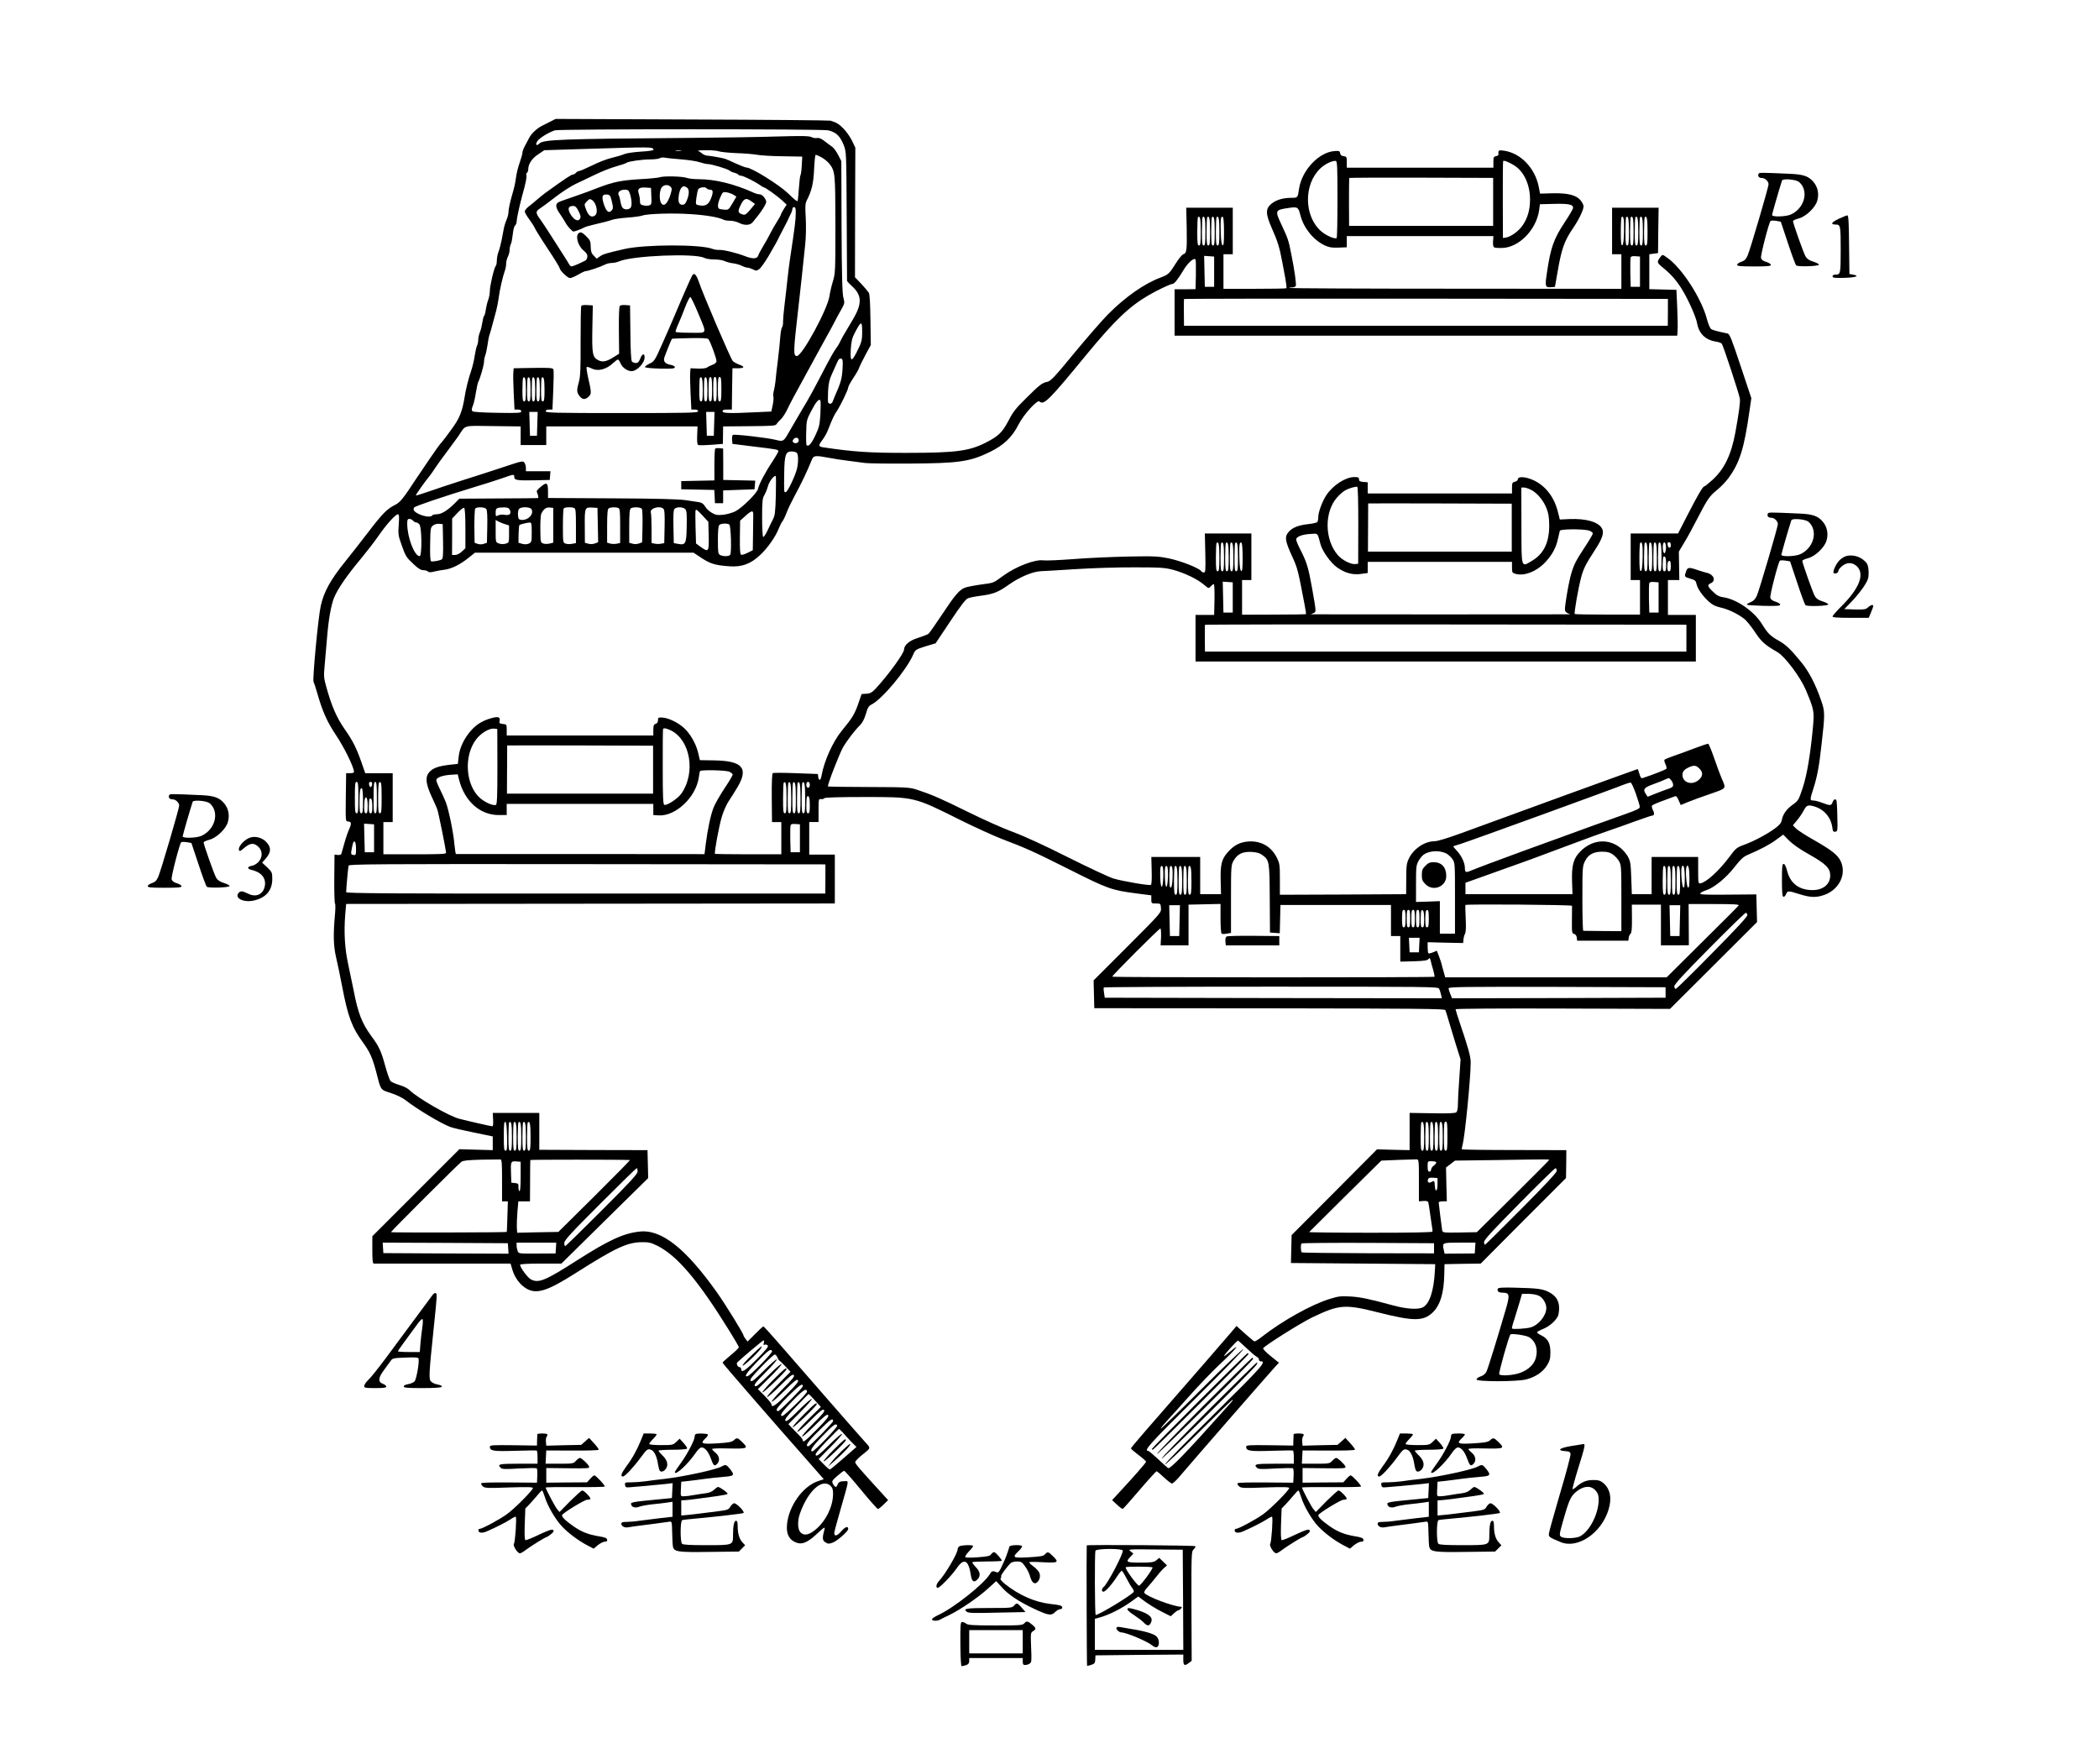 <?xml version="1.0" standalone="no"?>
<!DOCTYPE svg PUBLIC "-//W3C//DTD SVG 20010904//EN"
 "http://www.w3.org/TR/2001/REC-SVG-20010904/DTD/svg10.dtd">
<svg version="1.0" xmlns="http://www.w3.org/2000/svg"
 width="1804pt" height="1516pt" viewBox="0 0 1804 1516"
 preserveAspectRatio="xMidYMid meet">
<g transform="translate(0,1516) scale(0.1,-0.1)"
fill="#000000" stroke="none">
<path d="M4730 14115 c-25 -13 -58 -30 -75 -38 -41 -21 -89 -66 -107 -102 -9
-16 -25 -48 -37 -70 -12 -21 -21 -48 -21 -58 0 -11 -11 -49 -24 -86 -13 -36
-27 -93 -31 -126 -4 -33 -15 -87 -25 -120 -25 -85 -40 -151 -40 -180 0 -14 -7
-42 -16 -63 -9 -20 -20 -55 -24 -77 -4 -22 -13 -67 -19 -100 -7 -33 -18 -77
-26 -98 -8 -20 -15 -54 -15 -75 0 -21 -4 -42 -9 -47 -14 -15 -51 -170 -51
-215 0 -22 -6 -57 -14 -77 -8 -21 -17 -59 -21 -85 -3 -26 -10 -50 -14 -53 -5
-2 -11 -27 -15 -54 -4 -27 -13 -66 -21 -85 -8 -19 -15 -49 -15 -66 0 -17 -4
-40 -10 -50 -5 -10 -14 -49 -20 -87 -5 -37 -19 -95 -30 -128 -23 -65 -47 -161
-59 -240 -16 -98 -39 -161 -86 -230 -41 -59 -107 -147 -125 -165 -10 -10 -140
-199 -200 -290 -114 -174 -142 -209 -184 -229 -69 -34 -109 -75 -230 -233 -64
-84 -155 -200 -202 -258 -123 -153 -180 -255 -207 -376 -22 -95 -73 -636 -62
-654 3 -5 18 -49 32 -98 45 -158 84 -245 162 -362 68 -102 144 -256 153 -307
2 -14 -4 -18 -32 -18 l-35 0 -3 -207 c-2 -201 -2 -208 17 -208 31 0 34 -17 13
-64 -11 -23 -30 -78 -42 -122 -12 -43 -24 -85 -26 -92 -2 -7 -15 -12 -31 -10
l-28 3 -2 -205 c-1 -113 2 -209 6 -215 5 -5 4 -48 0 -95 -16 -171 -13 -270 9
-365 12 -49 35 -162 52 -250 50 -262 84 -354 180 -485 60 -83 81 -131 115
-259 40 -156 33 -145 127 -176 46 -15 101 -42 123 -60 95 -75 306 -202 386
-231 24 -9 116 -30 204 -48 l160 -33 0 -59 0 -59 -144 4 -143 4 -374 -374
-374 -374 0 -117 c0 -88 3 -118 13 -118 6 0 274 0 594 0 l581 0 16 -54 c21
-70 69 -133 126 -164 86 -46 178 -16 420 138 339 215 439 262 565 264 60 1 80
-4 135 -31 170 -85 351 -298 618 -730 45 -72 82 -136 82 -142 0 -6 -31 -37
-70 -68 -38 -32 -70 -61 -70 -65 0 -6 414 -484 743 -856 l127 -145 -50 -17
c-131 -44 -253 -216 -266 -374 -7 -77 15 -123 68 -149 56 -27 105 -9 192 73
56 52 68 60 63 40 -21 -78 -20 -98 6 -115 23 -15 31 -15 64 -3 37 13 133 97
133 117 0 28 -26 19 -59 -19 -36 -42 -61 -48 -61 -15 0 8 24 99 54 202 76 266
73 243 34 243 -38 0 -52 -8 -61 -33 -9 -24 -21 -21 -37 8 -13 24 -11 28 36 70
27 24 54 44 59 44 6 0 71 -74 145 -164 74 -90 140 -164 145 -164 6 0 28 17 49
38 l39 38 -59 65 c-182 198 -224 248 -224 261 0 9 29 39 65 67 70 55 69 54 26
100 -17 17 -567 647 -750 858 -68 78 -126 142 -130 142 -4 0 -36 -29 -71 -65
l-65 -65 -17 22 c-10 13 -18 27 -18 31 0 15 -152 261 -223 362 -272 385 -482
552 -671 530 -138 -15 -264 -73 -541 -250 -272 -174 -329 -197 -395 -159 -29
18 -90 101 -90 124 0 6 68 10 178 10 l177 0 373 368 373 367 -3 120 -3 120
-465 1 -465 2 0 158 0 159 -200 0 -200 0 3 -57 c2 -33 0 -58 -6 -58 -12 0
-209 45 -286 65 -88 23 -357 178 -423 243 -16 17 -53 36 -91 47 -34 10 -69 26
-76 34 -7 9 -28 67 -45 129 -35 129 -54 169 -118 255 -82 112 -116 198 -153
392 -12 61 -34 164 -48 230 -29 133 -37 274 -25 423 l8 93 2100 2 2100 2 0
210 0 210 -110 0 -110 0 0 140 0 140 40 0 40 0 0 100 c0 97 1 100 22 97 12 -2
24 2 28 8 4 6 118 10 339 10 439 0 428 3 830 -198 127 -63 286 -135 355 -162
209 -79 273 -108 586 -265 326 -164 358 -176 575 -204 l125 -16 0 -35 c0 -34
1 -35 40 -35 39 0 40 -1 43 -39 3 -39 3 -40 -288 -331 l-291 -291 3 -119 3
-120 1505 -1 c1259 -2 1506 -4 1512 -15 4 -8 16 -48 28 -89 12 -41 40 -133 62
-205 l41 -130 -11 -165 c-7 -91 -12 -190 -12 -221 0 -37 -5 -61 -14 -69 -11
-8 -68 -11 -208 -8 l-193 3 0 -160 0 -160 -140 3 -140 4 -367 -369 -367 -368
-3 -120 -3 -120 620 -5 620 -5 -3 -60 c-9 -170 -46 -281 -103 -311 -42 -21
-139 -15 -254 16 -211 57 -277 71 -365 77 -85 5 -105 3 -182 -21 -155 -47
-407 -188 -580 -323 -31 -25 -61 -43 -67 -42 -6 2 -42 33 -82 68 l-72 65 -41
-49 c-23 -27 -120 -139 -216 -250 -538 -616 -650 -746 -650 -753 0 -5 29 -30
65 -57 36 -27 65 -53 65 -58 0 -8 -109 -133 -233 -266 l-59 -64 42 -39 c23
-22 45 -38 50 -36 5 2 70 75 145 163 75 88 141 160 145 160 5 0 33 -24 63 -52
31 -29 62 -53 70 -53 7 0 34 24 58 52 63 76 796 917 831 954 l30 32 -71 57
c-39 31 -68 62 -65 67 15 24 320 216 419 264 236 113 282 117 571 44 301 -76
384 -76 463 -4 67 60 101 168 104 332 l2 87 155 3 156 2 366 368 367 367 2
120 1 120 -446 1 c-245 0 -448 3 -451 6 -3 2 0 20 5 39 20 67 70 576 70 707 0
52 -19 121 -96 348 -19 56 -34 105 -34 110 0 5 381 8 921 6 l922 -3 374 373
374 373 -3 119 -3 119 -244 -2 c-188 -2 -242 0 -239 10 2 6 25 19 50 27 70 22
175 108 247 202 50 64 75 87 110 102 113 48 190 89 246 130 l61 45 50 -51 c32
-32 96 -77 172 -119 144 -81 182 -119 182 -181 0 -76 -61 -126 -152 -126 -114
0 -189 56 -217 160 -11 43 -22 65 -31 65 -13 0 -15 -23 -15 -139 0 -102 3
-140 12 -143 7 -3 17 7 23 21 12 32 18 32 116 1 95 -30 146 -31 217 -5 125 47
188 176 138 286 -25 55 -77 96 -229 183 -72 40 -142 86 -157 101 l-26 27 36
43 c20 24 45 61 56 82 24 47 36 52 86 39 87 -24 149 -93 161 -183 4 -33 8 -39
26 -36 20 3 20 8 17 133 -1 71 -5 133 -8 137 -9 15 -24 8 -33 -17 -11 -30 -20
-31 -88 -5 -29 11 -63 20 -77 20 -31 0 -31 6 1 105 32 99 49 191 68 365 32
278 32 294 -4 395 -49 140 -103 243 -170 325 -93 113 -130 148 -190 182 -75
42 -95 62 -147 145 -67 109 -216 212 -328 229 -39 5 -59 16 -92 48 -50 48 -52
59 -18 74 45 21 24 75 -33 88 -15 3 -52 15 -83 25 -75 26 -85 24 -98 -12 -16
-46 -15 -47 36 -62 41 -12 48 -18 54 -46 8 -40 50 -100 104 -150 32 -29 57
-42 101 -52 67 -14 153 -56 208 -100 20 -17 61 -68 91 -114 54 -81 84 -108
192 -170 64 -37 196 -214 242 -322 73 -174 75 -184 62 -328 -22 -233 -50 -400
-87 -515 -35 -105 -38 -111 -85 -145 -55 -39 -86 -83 -95 -133 -5 -25 -20 -43
-59 -72 -68 -50 -183 -111 -266 -141 -63 -23 -70 -29 -126 -104 -88 -118 -197
-218 -249 -227 -18 -3 -19 4 -19 112 l0 115 -200 0 -200 0 0 -160 0 -160 -85
0 -85 0 -5 140 c-4 126 -8 145 -30 185 -14 24 -44 59 -68 77 -104 79 -239 66
-338 -33 -60 -60 -77 -118 -73 -257 l4 -112 -460 0 -460 0 0 49 0 49 120 43
c66 23 172 61 235 84 63 23 126 45 140 50 14 4 117 43 230 85 113 42 241 90
285 106 44 17 136 50 205 74 69 23 182 64 251 89 70 25 131 46 137 46 20 0 23
19 8 48 -8 15 -11 33 -8 38 4 6 45 24 92 41 47 17 93 34 102 38 14 6 22 -1 35
-33 l18 -41 60 25 c33 14 119 45 192 70 147 52 140 41 98 139 -10 22 -37 96
-61 165 -24 69 -48 126 -52 128 -5 1 -60 -17 -123 -41 -63 -24 -144 -54 -181
-66 -37 -13 -70 -27 -73 -31 -3 -5 1 -22 9 -38 8 -15 11 -33 8 -39 -6 -8 -118
-52 -204 -80 -13 -4 -19 5 -28 36 -6 23 -13 41 -16 41 -5 0 -1180 -427 -1516
-551 -121 -44 -203 -69 -230 -69 -84 -1 -179 -64 -219 -148 -20 -41 -23 -63
-23 -177 l-1 -130 -542 -3 -543 -2 0 133 c0 123 -2 137 -26 185 -48 97 -136
147 -244 140 -76 -6 -127 -33 -182 -97 -49 -57 -60 -103 -57 -240 l3 -116 -90
0 -89 0 0 160 0 160 -210 0 -210 0 3 -116 c2 -76 0 -119 -7 -124 -14 -8 -237
30 -323 55 -38 12 -213 94 -391 183 -204 103 -377 182 -472 217 -83 30 -257
108 -388 173 -235 116 -309 148 -437 190 -61 20 -86 22 -412 23 -191 0 -350 3
-352 5 -8 8 99 284 130 337 35 60 103 148 143 187 21 20 38 51 52 97 16 57 25
71 51 84 91 47 298 295 355 425 20 46 22 47 107 74 l87 26 126 189 c88 133
133 191 152 198 14 6 64 16 111 22 111 15 148 30 243 97 93 65 203 111 273
114 27 1 164 9 304 18 140 9 368 16 505 15 224 0 258 -3 330 -22 98 -27 206
-79 261 -126 41 -35 42 -35 59 -16 10 11 22 20 27 20 5 0 7 -60 6 -132 l-3
-133 -80 0 -80 0 0 -200 0 -200 2150 0 2150 0 0 200 0 200 -120 0 -120 0 0
150 0 150 49 0 49 0 -2 122 -2 122 45 76 c26 41 77 135 114 208 88 170 104
193 169 246 30 24 75 70 99 103 95 130 134 252 179 570 l17 116 -92 276 c-79
238 -95 277 -113 280 -88 18 -128 29 -142 39 -8 7 -24 44 -34 82 -46 179 -217
444 -342 530 -40 29 -41 29 -56 10 -36 -49 -35 -51 25 -100 71 -58 122 -119
171 -204 51 -88 107 -217 116 -266 16 -92 71 -146 163 -161 23 -3 46 -12 50
-18 12 -14 149 -431 155 -471 5 -29 -7 -119 -39 -295 -35 -189 -95 -313 -196
-404 -34 -31 -65 -56 -70 -56 -13 0 -56 -74 -144 -245 l-82 -160 -204 0 -203
0 0 -200 0 -200 40 0 40 0 0 -149 0 -148 -278 0 c-153 0 -280 2 -283 5 -7 6
31 225 55 314 19 73 39 114 120 238 62 95 79 146 60 182 -30 57 -136 88 -281
82 l-82 -4 -17 67 c-31 125 -104 220 -205 269 -70 33 -139 38 -139 9 0 -8 -11
-17 -25 -20 -22 -5 -25 -10 -25 -53 l0 -48 -620 0 -620 0 0 48 0 48 -37 3
c-30 3 -38 7 -38 23 0 16 -7 19 -40 19 -75 0 -180 -67 -239 -153 -35 -52 -71
-147 -71 -190 0 -18 -4 -37 -8 -43 -4 -6 -38 -14 -75 -18 -87 -9 -140 -30
-173 -69 -35 -41 -29 -76 31 -208 47 -102 51 -118 108 -419 8 -41 13 -77 12
-78 -2 -2 -126 -4 -277 -4 l-273 -1 0 149 0 149 40 0 40 0 0 200 0 200 -200 0
-200 0 4 -167 c3 -148 2 -168 -12 -168 -9 0 -19 5 -23 11 -16 26 -173 88 -274
109 -96 20 -127 21 -355 17 -137 -3 -349 -12 -470 -22 -121 -9 -236 -14 -256
-11 -72 11 -237 -52 -348 -133 -88 -64 -75 -59 -193 -75 -57 -8 -117 -20 -133
-26 -49 -18 -89 -65 -197 -229 -57 -86 -110 -161 -118 -168 -8 -6 -48 -22 -89
-35 -74 -22 -121 -62 -121 -100 0 -32 -133 -216 -243 -335 -32 -34 -47 -43
-81 -45 l-41 -3 -30 -87 c-30 -85 -50 -119 -140 -228 -77 -93 -152 -261 -174
-385 -7 -44 -24 -50 -29 -11 l-3 24 -189 7 c-103 4 -193 4 -198 1 -7 -4 -10
-82 -9 -214 l2 -207 40 0 40 0 0 -139 0 -138 -283 0 c-156 0 -285 2 -287 4 -8
8 35 243 60 323 13 44 40 103 58 130 19 28 53 82 76 121 96 163 42 225 -199
229 l-125 2 -12 52 c-15 71 -55 150 -104 204 -46 54 -145 106 -204 110 -37 2
-40 0 -40 -23 0 -16 -7 -27 -20 -31 -16 -4 -20 -14 -20 -53 l0 -47 -630 0
-630 0 0 48 c0 47 -1 48 -33 51 -27 3 -33 7 -29 22 9 35 -7 44 -58 31 -79 -20
-133 -51 -183 -105 -61 -68 -102 -151 -110 -229 l-7 -62 -65 -7 c-97 -11 -145
-27 -177 -60 -40 -42 -36 -98 14 -208 22 -47 45 -98 51 -115 10 -26 72 -334
76 -374 1 -11 -46 -13 -269 -13 l-270 0 0 138 0 139 40 0 40 0 0 210 0 210
-118 0 -118 0 -33 95 c-42 120 -74 184 -142 281 -72 103 -115 202 -163 378
-18 65 -19 86 -11 170 5 53 14 157 20 231 13 164 34 284 61 353 29 72 110 191
224 327 52 63 124 155 158 205 67 97 146 185 167 185 10 0 12 -20 7 -88 -6
-80 -4 -96 22 -168 37 -105 40 -111 105 -172 40 -38 63 -52 83 -52 16 0 34 -5
40 -11 9 -9 23 -9 55 -1 24 6 64 13 90 16 58 7 135 45 206 103 l54 43 940 0
939 0 42 -28 c100 -68 134 -79 268 -89 105 -7 180 20 261 96 64 59 134 158
162 231 10 25 24 52 31 60 7 8 23 41 35 73 12 32 41 92 64 135 61 112 117 229
155 325 13 32 33 34 142 13 41 -8 117 -20 169 -26 52 -7 118 -15 145 -19 28
-4 196 -6 375 -5 431 2 527 16 700 101 118 58 189 126 244 235 43 85 162 216
180 198 36 -36 81 9 405 404 241 292 365 411 533 509 74 43 187 97 205 97 15
0 47 40 91 113 41 71 98 120 108 94 2 -7 3 -67 2 -133 l-3 -119 -90 -1 -90 0
0 -200 0 -199 2160 0 2160 0 3 45 c2 25 1 113 -3 197 l-7 152 -117 3 -116 3 0
150 0 150 37 5 38 5 2 195 3 195 -200 0 -200 0 0 -200 0 -200 40 0 40 0 0
-148 0 -149 -1424 1 c-783 0 -1426 3 -1429 6 -3 3 6 5 21 5 14 0 29 5 33 11 7
12 -8 127 -38 274 -23 120 -28 133 -86 258 -55 117 -53 123 57 139 85 13 89
10 108 -64 28 -108 112 -212 209 -257 36 -17 61 -21 117 -19 l72 3 0 48 0 48
630 0 630 0 -3 -45 c-2 -25 2 -47 8 -51 6 -4 36 -7 66 -6 146 1 297 154 322
324 l7 52 123 3 c125 3 162 -5 162 -34 0 -9 -33 -66 -74 -127 -93 -141 -119
-215 -151 -431 -18 -121 -15 -128 39 -124 l30 3 22 125 c35 203 57 267 136
383 48 70 88 154 88 184 0 12 -12 35 -26 52 -38 45 -110 63 -241 60 l-107 -3
-12 62 c-33 160 -155 286 -297 307 -47 7 -52 4 -48 -32 1 -6 -9 -13 -21 -15
-20 -3 -23 -9 -23 -51 l0 -48 -630 0 -630 0 0 48 c0 45 -2 48 -27 51 -19 2
-28 10 -30 25 -3 19 -8 22 -46 19 -135 -8 -282 -163 -307 -322 -12 -81 -11
-80 -66 -80 -73 0 -132 -18 -173 -52 -51 -42 -50 -87 8 -217 44 -98 64 -160
85 -276 6 -33 18 -98 27 -143 8 -46 13 -86 10 -89 -3 -3 -126 -5 -273 -5
l-268 0 0 148 0 149 40 0 40 0 0 200 0 200 -200 0 -200 0 4 -176 c3 -190 0
-215 -29 -224 -11 -3 -40 -39 -65 -79 -54 -87 -65 -97 -130 -121 -140 -52
-303 -166 -453 -317 -50 -51 -181 -201 -290 -333 -165 -201 -202 -240 -229
-246 -47 -9 -67 -25 -184 -141 -88 -86 -113 -118 -153 -196 -53 -100 -87 -132
-196 -187 -142 -72 -260 -87 -675 -87 -318 -1 -463 9 -722 48 -40 6 -41 16 -5
63 15 20 35 54 44 76 45 113 54 133 80 172 33 50 98 185 98 204 0 8 20 44 44
81 25 37 48 78 51 90 4 13 28 61 53 108 l46 85 -3 214 c-2 140 -6 221 -14 235
-7 11 -36 46 -65 77 l-54 56 1 557 2 557 -27 57 c-15 31 -47 78 -72 104 -41
42 -60 54 -114 71 -9 3 -545 8 -1190 10 l-1173 5 -45 -23z m2388 -75 c68 -16
102 -49 133 -126 23 -59 23 -61 26 -609 1 -302 3 -554 3 -558 0 -5 20 -26 45
-49 83 -76 85 -148 8 -279 -78 -130 -102 -172 -114 -199 -6 -14 -22 -40 -36
-58 -13 -18 -47 -76 -74 -128 -121 -233 -150 -287 -221 -404 -41 -69 -91 -155
-112 -192 -40 -71 -46 -75 -106 -59 -68 18 -363 52 -372 43 -5 -5 -8 -25 -6
-43 l3 -34 185 -23 c199 -24 210 -26 210 -41 0 -5 -24 -45 -52 -89 -60 -89
-115 -194 -123 -233 -7 -36 -137 -164 -194 -193 -25 -13 -72 -26 -104 -30 -50
-5 -65 -3 -98 16 -22 12 -48 36 -58 54 -14 24 -29 34 -53 38 -18 2 -69 10
-113 17 -56 9 -246 14 -632 16 l-553 3 0 53 c0 79 -10 86 -59 46 -23 -18 -40
-38 -38 -43 14 -37 17 -56 10 -57 -4 -1 -158 -2 -341 -3 l-334 -2 -46 -46
c-61 -59 -109 -88 -149 -88 -17 0 -35 -4 -38 -10 -10 -16 -59 -12 -108 9 -45
19 -61 39 -48 59 7 12 245 92 506 172 88 26 200 62 249 79 105 37 106 37 106
11 0 -27 24 -31 175 -28 l130 3 3 38 3 37 -105 0 -106 0 0 28 c0 16 -6 36 -13
46 -12 17 -23 14 -182 -39 -93 -31 -248 -81 -344 -111 -97 -31 -227 -74 -289
-96 -62 -22 -115 -38 -118 -36 -3 4 79 120 118 167 7 8 31 42 53 76 23 34 68
96 101 139 32 43 73 99 91 124 70 104 32 93 301 90 l237 -3 0 -80 0 -80 110 0
110 0 0 80 0 80 650 0 650 0 -3 -78 c-2 -56 1 -79 10 -82 7 -3 58 -2 112 2
l99 8 1 75 1 75 225 2 c204 2 226 3 235 19 6 10 21 27 34 38 13 11 37 47 54
80 33 69 55 110 149 281 36 66 80 146 97 178 17 31 45 83 63 115 42 74 106
193 115 212 4 8 22 42 41 75 32 57 33 61 21 105 -10 33 -14 194 -16 610 l-2
565 -27 53 c-15 29 -38 61 -51 70 -13 9 -43 31 -66 49 -28 22 -49 30 -63 27
-12 -3 -35 0 -50 8 -23 10 -81 11 -294 5 -146 -5 -479 -10 -740 -12 -1124 -9
-1271 -14 -1305 -49 -27 -26 -37 -8 -14 24 21 27 97 74 149 90 38 12 2296 12
2348 0z m-1501 -166 c2 -7 -37 -13 -107 -17 -61 -4 -125 -13 -143 -21 -18 -8
-65 -22 -106 -32 -41 -9 -119 -39 -172 -66 -54 -26 -104 -48 -112 -48 -8 0
-20 -7 -27 -15 -7 -8 -18 -15 -25 -15 -15 0 -63 -32 -238 -158 -17 -13 -51
-40 -74 -60 -23 -20 -56 -47 -73 -60 -16 -13 -30 -31 -30 -39 0 -9 17 -39 38
-67 21 -28 43 -63 49 -77 6 -14 56 -95 112 -179 56 -84 101 -158 101 -164 0
-20 69 -86 89 -86 11 0 43 14 71 30 28 17 57 30 64 30 20 0 127 36 161 54 17
9 44 16 62 16 18 0 47 6 65 14 114 49 650 71 730 30 15 -8 54 -14 88 -14 34 0
73 -6 88 -14 15 -7 47 -16 72 -19 25 -3 59 -13 75 -21 17 -9 38 -16 48 -16 10
0 31 -7 48 -15 27 -14 31 -14 54 2 14 10 50 61 81 113 67 116 70 121 95 173
12 23 27 53 35 67 8 14 22 41 31 60 8 19 22 47 29 62 8 14 14 33 14 42 0 9 7
16 15 16 11 0 15 -12 14 -52 0 -57 -7 -114 -50 -398 -5 -36 -14 -103 -19 -150
-10 -95 -14 -126 -29 -255 -6 -49 -11 -107 -11 -128 1 -22 -3 -44 -9 -50 -5
-7 -12 -43 -15 -82 -2 -38 -12 -131 -21 -205 -10 -74 -18 -153 -20 -175 -2
-22 -8 -57 -13 -78 -6 -20 -8 -46 -5 -56 3 -11 0 -44 -6 -73 l-12 -55 -136 -6
c-223 -11 -283 -9 -283 8 0 11 11 15 40 15 l40 0 2 178 3 177 45 0 c58 0 65
13 16 30 -22 8 -48 22 -58 32 -18 18 -259 581 -293 684 -19 55 -37 76 -52 57
-10 -13 -72 -153 -156 -352 -23 -54 -71 -165 -107 -245 -62 -140 -67 -147
-107 -166 -23 -11 -41 -24 -39 -30 1 -6 56 -11 129 -13 104 -2 127 0 127 12 0
8 -14 16 -35 20 -48 9 -66 29 -55 64 9 28 60 155 65 160 1 2 71 4 154 6 101 2
154 -1 159 -8 19 -24 74 -176 70 -193 -2 -10 -17 -23 -34 -28 -17 -6 -38 -16
-46 -23 -9 -7 -39 -11 -79 -10 l-64 3 -3 -35 c-2 -19 -1 -99 3 -177 l7 -143
29 0 c19 0 29 -5 29 -15 0 -13 -84 -15 -655 -15 -574 0 -655 2 -655 15 0 10
10 15 29 15 l29 0 7 165 c4 90 5 171 1 180 -5 13 -29 15 -173 13 l-168 -3 -3
-35 c-2 -19 -1 -99 3 -177 l7 -143 29 0 c20 0 29 -5 29 -16 0 -13 -25 -15
-205 -12 -133 2 -208 7 -215 14 -8 8 -7 21 4 47 8 20 20 70 26 113 7 42 16 84
21 93 16 30 49 144 49 172 0 15 5 40 11 56 6 15 14 55 19 88 4 33 12 74 18 90
6 17 18 59 27 95 9 36 23 88 31 115 7 28 16 75 20 105 7 63 37 191 53 233 6
16 11 43 11 60 0 18 7 45 15 61 8 15 15 42 15 58 0 16 5 38 10 49 6 10 13 48
17 84 3 36 12 70 19 76 8 6 14 21 14 33 0 23 23 131 46 216 33 118 43 170 38
184 -3 8 -1 17 5 21 6 3 11 17 11 30 0 45 32 94 86 129 l52 35 353 11 c582 18
578 18 586 -6z m236 -11 c-13 -2 -33 -2 -45 0 -13 2 -3 4 22 4 25 0 35 -2 23
-4z m323 -3 c15 -6 84 -13 153 -16 69 -2 149 -9 176 -14 28 -6 127 -12 220
-13 l170 -3 -4 -75 c-2 -40 -7 -78 -11 -84 -4 -5 -10 -57 -14 -115 -4 -57 -9
-106 -11 -108 -5 -5 -30 15 -84 68 -76 73 -312 220 -355 220 -9 0 -48 15 -88
33 -40 19 -82 37 -93 41 -21 8 -123 26 -161 29 -12 1 -30 9 -40 18 -11 9 -26
19 -34 22 -8 3 22 6 67 6 45 1 94 -4 109 -9z m884 -52 c24 -13 54 -38 68 -55
50 -66 51 -79 52 -524 0 -396 -1 -420 -21 -485 -12 -38 -25 -95 -30 -128 -16
-113 -234 -515 -280 -516 -32 0 -31 38 11 400 21 188 40 357 60 555 7 65 9
159 5 231 -6 104 -5 125 10 154 41 80 57 146 62 268 3 67 9 122 14 122 4 0 26
-10 49 -22z m-1202 -18 c62 -5 133 -16 158 -25 24 -8 55 -15 67 -15 32 0 169
-41 187 -56 8 -7 27 -16 43 -19 15 -4 30 -11 33 -16 3 -5 13 -9 22 -9 20 0
118 -49 161 -79 16 -12 32 -21 36 -21 12 0 120 -78 158 -113 l38 -36 -26 -40
c-14 -23 -25 -44 -25 -49 0 -4 -15 -30 -32 -57 -18 -28 -44 -73 -57 -100 -14
-28 -41 -77 -62 -111 -20 -33 -40 -70 -43 -82 -9 -28 -49 -29 -114 -3 -70 27
-183 55 -219 53 -18 -1 -45 3 -60 9 -99 40 -580 39 -755 -1 -149 -34 -185 -44
-211 -63 l-29 -20 -25 26 c-20 20 -25 35 -26 77 -1 48 -5 56 -40 91 -32 31
-44 36 -59 28 -36 -19 -14 -110 37 -151 27 -23 35 -37 33 -56 -2 -14 -10 -28
-18 -32 -58 -29 -109 -50 -118 -50 -6 0 -17 10 -23 23 -7 12 -35 58 -64 102
-28 44 -74 115 -101 158 -27 43 -64 98 -81 122 -40 54 -41 68 -4 92 16 10 76
54 132 98 57 44 136 95 174 113 39 18 115 55 170 81 55 27 136 59 180 71 44
12 85 26 90 31 16 12 132 29 205 29 36 0 72 5 80 10 8 6 29 8 45 5 17 -4 81
-10 143 -15z m5637 -344 c0 -180 -3 -330 -7 -332 -17 -11 -92 22 -134 59 -147
129 -151 401 -7 539 38 37 104 69 133 65 13 -2 15 -46 15 -331z m1515 295 c86
-51 140 -165 140 -296 0 -87 -20 -158 -63 -221 -33 -50 -104 -101 -146 -106
l-24 -3 -1 328 c-1 181 1 331 3 333 8 7 44 -7 91 -35z m-177 -316 l0 -206
-619 0 -619 0 -1 203 c0 112 1 205 2 208 1 3 280 4 620 3 l617 -2 0 -206z
m-2513 -256 c0 -99 -3 -119 -15 -119 -12 0 -15 20 -15 118 0 65 3 122 6 125
18 18 24 -15 24 -124z m40 0 c0 -99 -3 -119 -15 -119 -12 0 -15 20 -15 118 0
65 3 122 6 125 18 18 24 -15 24 -124z m40 0 c0 -99 -3 -119 -15 -119 -12 0
-15 20 -15 118 0 65 3 122 6 125 18 18 24 -15 24 -124z m40 0 c0 -99 -3 -119
-15 -119 -12 0 -15 20 -15 118 0 65 3 122 6 125 18 18 24 -15 24 -124z m40 0
c0 -99 -3 -119 -15 -119 -12 0 -15 20 -15 118 0 65 3 122 6 125 18 18 24 -15
24 -124z m40 0 c0 -92 -3 -120 -12 -117 -9 3 -14 37 -16 113 -3 113 1 141 18
130 6 -4 10 -56 10 -126z m3438 1 c-2 -80 -7 -115 -15 -118 -10 -3 -13 25 -13
116 0 65 3 122 7 126 17 17 23 -20 21 -124z m42 -1 c0 -99 -3 -119 -15 -119
-12 0 -15 20 -15 118 0 65 3 122 6 125 18 18 24 -15 24 -124z m40 0 c0 -99 -3
-119 -15 -119 -12 0 -15 20 -15 118 0 65 3 122 6 125 18 18 24 -15 24 -124z
m40 0 c0 -99 -3 -119 -15 -119 -12 0 -15 20 -15 118 0 65 3 122 6 125 18 18
24 -15 24 -124z m40 0 c0 -99 -3 -119 -15 -119 -12 0 -15 20 -15 118 0 65 3
122 6 125 18 18 24 -15 24 -124z m40 0 c0 -99 -3 -119 -15 -119 -12 0 -15 20
-15 118 0 65 3 122 6 125 18 18 24 -15 24 -124z m-3725 -344 l0 -130 -40 0
-40 0 -3 133 -3 133 43 -3 43 -3 0 -130z m3660 0 l0 -130 -40 0 -40 0 -3 119
c-1 66 0 126 3 134 3 9 18 12 42 10 l38 -3 0 -130z m-8097 -351 c80 -193 87
-174 -61 -174 -69 0 -128 3 -130 8 -3 4 8 35 24 70 15 35 43 101 60 148 18 46
37 83 43 81 5 -2 34 -61 64 -133z m8337 1 l-1 -115 -2079 0 -2079 0 -1 112
c-1 62 0 115 1 118 1 3 937 4 2081 3 l2078 -2 0 -116z m-6925 -168 c0 -74 -5
-91 -51 -181 -42 -80 -52 -73 -47 30 5 73 11 99 35 144 55 105 63 106 63 7z
m-168 -302 c-4 -95 -14 -132 -67 -250 -7 -16 -16 -38 -19 -47 -6 -21 -32 -24
-39 -5 -2 6 -2 50 0 97 4 66 11 98 33 145 15 33 35 77 44 98 11 27 21 38 33
35 16 -3 18 -13 15 -73z m-2722 -196 c0 -81 -3 -99 -15 -99 -12 0 -15 18 -15
98 0 54 3 102 6 105 17 17 24 -13 24 -104z m40 0 c0 -81 -3 -99 -15 -99 -12 0
-15 18 -15 98 0 54 3 102 6 105 17 17 24 -13 24 -104z m40 0 c0 -81 -3 -99
-15 -99 -12 0 -15 18 -15 98 0 54 3 102 6 105 17 17 24 -13 24 -104z m40 0 c0
-81 -3 -99 -15 -99 -12 0 -15 18 -15 98 0 54 3 102 6 105 17 17 24 -13 24
-104z m40 0 c0 -81 -3 -99 -15 -99 -12 0 -15 18 -15 98 0 54 3 102 6 105 17
17 24 -13 24 -104z m1360 0 c0 -81 -3 -99 -15 -99 -12 0 -15 18 -15 98 0 54 3
102 6 105 17 17 24 -13 24 -104z m40 0 c0 -81 -3 -99 -15 -99 -12 0 -15 18
-15 98 0 54 3 102 6 105 17 17 24 -13 24 -104z m40 6 c0 -87 -3 -105 -15 -105
-12 0 -15 18 -15 98 0 54 3 102 7 105 18 19 23 -2 23 -98z m40 0 c0 -87 -3
-105 -15 -105 -12 0 -15 18 -15 105 0 87 3 105 15 105 12 0 15 -18 15 -105z
m40 0 c0 -87 -3 -105 -15 -105 -12 0 -15 18 -15 105 0 87 3 105 15 105 12 0
15 -18 15 -105z m851 -215 c-6 -93 -11 -114 -44 -183 -34 -72 -58 -99 -75 -83
-3 4 -5 54 -3 111 2 100 4 108 43 182 41 80 68 111 79 90 3 -7 3 -59 0 -117z
m-2433 -82 l-3 -103 -30 0 -30 0 -3 103 -3 102 36 0 36 0 -3 -102z m1520 0
l-3 -103 -30 0 -30 0 -3 103 -3 102 36 0 36 0 -3 -102z m727 -143 c0 -22 -31
-33 -48 -16 -7 7 -6 15 3 26 17 21 45 15 45 -10z m-17 -107 c14 -14 15 -77 2
-136 -15 -62 -82 -202 -97 -202 -16 0 -15 -6 -13 160 2 160 12 190 63 190 18
0 38 -5 45 -12z m-180 -366 c-4 -147 -8 -174 -26 -208 -11 -21 -33 -65 -47
-97 -15 -31 -31 -55 -36 -52 -5 4 -9 79 -9 167 0 139 3 165 19 192 10 17 25
53 32 80 12 40 47 86 66 86 3 0 3 -76 1 -168z m5006 -258 l-1 -329 -25 -3
c-37 -4 -113 34 -149 76 -115 131 -119 370 -8 496 23 26 55 54 73 63 33 18 85
32 101 29 6 -2 9 -129 9 -332z m1485 306 c52 -26 106 -91 133 -159 17 -43 22
-77 23 -146 0 -146 -46 -243 -145 -303 -99 -59 -93 -76 -94 301 l-1 327 23 0
c12 0 40 -9 61 -20z m-166 -325 l0 -206 -618 0 -618 0 1 205 c0 114 1 207 1
209 1 1 278 1 618 0 l616 -2 0 -206z m-8993 -7 l0 -170 -31 -29 c-18 -17 -42
-29 -58 -29 l-26 0 1 157 0 156 47 50 c25 27 51 46 56 42 7 -4 11 -67 11 -177z
m179 168 c8 -9 11 -59 9 -152 l-3 -139 -27 -9 c-18 -6 -37 -6 -54 0 l-25 9 -2
141 c0 77 3 146 7 152 10 17 81 15 95 -2z m201 -5 c18 -35 2 -53 -41 -46 -21
4 -46 2 -58 -5 -19 -10 -21 -8 -21 24 0 39 8 44 67 45 32 1 45 -4 53 -18z
m188 2 c24 -42 -32 -99 -90 -91 -19 2 -24 10 -26 41 -2 21 2 45 9 53 17 20 95
19 107 -3z m187 -137 l0 -150 -32 -8 c-17 -4 -42 -4 -55 1 -22 8 -23 12 -24
122 -1 63 3 123 8 134 21 41 42 56 72 53 l31 -3 0 -149z m179 148 c14 -5 16
-28 16 -154 l0 -148 -34 -6 c-18 -4 -43 -3 -56 2 -21 8 -22 12 -22 150 0 78 3
146 7 152 7 11 64 14 89 4z m204 -147 l3 -147 -28 -11 c-17 -6 -40 -7 -57 -2
l-29 8 -1 144 c-1 160 0 163 69 158 l40 -2 3 -148z m176 147 c14 -5 16 -28 16
-154 l0 -147 -29 -6 c-15 -3 -41 -3 -56 1 l-27 8 0 143 c0 109 4 146 14 152
15 10 60 12 82 3z m203 -8 c4 -8 7 -76 5 -151 l-3 -136 -27 -10 c-16 -6 -39
-7 -55 -2 l-29 8 0 144 c0 109 4 146 14 152 22 14 86 10 95 -5z m185 1 c10
-10 12 -48 10 -154 l-3 -141 -27 -5 c-15 -3 -39 -3 -54 0 l-28 6 0 122 c0 68
-3 130 -6 138 -14 37 76 65 108 34z m189 -4 c11 -14 13 -48 11 -150 -3 -149
-9 -160 -77 -147 l-34 6 -3 141 c-2 106 0 144 10 154 19 19 76 16 93 -4z m151
-58 l46 -50 3 -120 c3 -138 -1 -144 -68 -96 l-41 30 -4 138 c-2 76 -2 142 0
146 6 12 13 6 64 -48z m432 12 c0 -15 -1 -90 -2 -166 l-2 -140 -44 -22 c-24
-12 -49 -20 -56 -17 -9 3 -12 43 -11 148 l2 145 47 42 c52 47 67 49 66 10z
m-2924 -52 c7 -8 18 -15 26 -15 7 0 20 -7 28 -16 22 -21 24 -274 3 -274 -45 0
-106 160 -107 278 0 35 3 42 19 42 10 0 24 -7 31 -15z m790 -30 l35 -11 0 -74
c0 -74 0 -74 -30 -83 -18 -5 -41 -4 -57 2 -28 10 -28 11 -28 106 l0 96 23 -13
c12 -7 38 -17 57 -23z m230 -70 c0 -81 -1 -86 -25 -97 -16 -7 -35 -8 -57 -2
l-32 9 1 74 c1 40 4 75 7 78 6 6 64 21 89 22 15 1 17 -9 17 -84z m-762 -76 c2
-109 -1 -149 -10 -156 -14 -11 -77 -22 -93 -17 -7 3 -10 56 -8 146 2 134 3
144 24 161 14 11 35 17 53 15 l31 -3 3 -146z m2460 143 c14 -9 21 -239 8 -260
-9 -15 -60 -16 -87 -2 -17 10 -19 22 -19 128 0 79 4 122 12 130 14 14 67 16
86 4z m7391 -53 c17 -6 31 -17 31 -24 0 -7 -32 -61 -71 -120 -80 -120 -99
-161 -124 -260 -18 -73 -45 -233 -45 -273 0 -14 8 -26 23 -32 l22 -9 -22 -1
c-30 -1 -2156 -1 -2185 0 l-23 1 23 9 c26 11 26 4 -14 230 -29 161 -44 210
-95 310 -22 41 -39 83 -39 93 0 24 51 44 124 48 66 4 58 13 85 -88 16 -60 85
-157 139 -197 69 -50 136 -69 208 -59 l59 8 0 48 0 48 620 0 620 0 0 -47 c0
-44 2 -48 30 -56 77 -22 185 21 262 106 56 61 88 123 104 199 6 29 13 58 15
65 4 16 207 17 253 1z m-3179 -230 c0 -99 -3 -119 -15 -119 -12 0 -15 20 -15
118 0 65 3 122 6 125 18 18 24 -15 24 -124z m40 0 c0 -99 -3 -119 -15 -119
-12 0 -15 20 -15 118 0 65 3 122 6 125 18 18 24 -15 24 -124z m40 0 c0 -99 -3
-119 -15 -119 -12 0 -15 20 -15 118 0 65 3 122 6 125 18 18 24 -15 24 -124z
m40 0 c0 -99 -3 -119 -15 -119 -12 0 -15 20 -15 118 0 65 3 122 6 125 18 18
24 -15 24 -124z m40 0 c0 -99 -3 -119 -15 -119 -12 0 -15 20 -15 118 0 65 3
122 6 125 18 18 24 -15 24 -124z m40 0 c0 -92 -3 -120 -12 -117 -9 3 -14 37
-16 113 -3 113 1 141 18 130 6 -4 10 -56 10 -126z m3438 1 c-2 -80 -7 -115
-15 -118 -10 -3 -13 25 -13 116 0 65 3 122 7 126 17 17 23 -20 21 -124z m42
-1 c0 -99 -3 -119 -15 -119 -12 0 -15 20 -15 118 0 65 3 122 6 125 18 18 24
-15 24 -124z m40 0 c0 -99 -3 -119 -15 -119 -12 0 -15 20 -15 118 0 65 3 122
6 125 18 18 24 -15 24 -124z m40 0 c0 -99 -3 -119 -15 -119 -12 0 -15 20 -15
118 0 65 3 122 6 125 18 18 24 -15 24 -124z m40 0 c0 -99 -3 -119 -15 -119
-12 0 -15 20 -15 118 0 65 3 122 6 125 18 18 24 -15 24 -124z m38 75 c-2 -22
-7 -39 -13 -39 -12 0 -19 60 -10 83 10 28 27 -3 23 -44z m42 30 c0 -31 -23
-28 -28 4 -2 15 2 22 12 22 11 0 16 -9 16 -26z m-40 -165 c0 -46 -3 -59 -15
-59 -12 0 -15 13 -15 58 0 32 3 62 6 65 15 15 24 -8 24 -64z m40 -14 c0 -33
-4 -45 -15 -45 -11 0 -15 11 -15 38 0 21 3 42 7 45 16 16 23 4 23 -38z m-3765
-270 l0 -130 -40 0 -40 0 -3 133 -3 133 43 -3 43 -3 0 -130z m3660 0 l0 -130
-40 0 -40 0 -3 119 c-1 66 0 126 3 134 3 9 18 12 42 10 l38 -3 0 -130z m239
-350 l0 -115 -2069 0 -2069 0 -1 112 c0 62 0 115 1 118 1 3 933 4 2070 3
l2068 -2 0 -116z m-10219 -1104 c0 -260 -3 -325 -13 -329 -24 -9 -92 21 -136
59 -125 110 -142 362 -34 504 40 53 111 96 153 93 l29 -3 1 -324z m1494 310
c165 -85 211 -361 89 -539 -29 -43 -120 -104 -147 -100 -12 3 -15 55 -15 326
-1 178 1 326 3 328 9 9 33 3 70 -15z m-156 -336 l0 -206 -628 0 -628 0 1 205
c0 114 1 207 1 209 1 1 283 1 628 0 l626 -2 0 -206z m8992 10 c34 -33 32 -67
-6 -99 -58 -49 -139 -23 -139 45 0 28 16 47 59 66 40 18 60 15 86 -12z m-8336
-28 c14 -6 26 -17 28 -23 2 -6 -30 -60 -71 -121 -40 -61 -83 -136 -94 -166
-25 -65 -50 -185 -66 -309 l-11 -89 -1065 1 c-586 0 -1068 0 -1071 0 -3 0 -9
36 -13 80 -8 100 -50 304 -75 367 -11 27 -33 76 -50 110 -17 34 -31 69 -31 78
0 22 54 42 124 46 l60 4 12 -48 c47 -183 180 -302 339 -302 l70 0 0 48 0 48
630 0 630 0 0 -48 0 -48 46 -3 c145 -9 320 155 345 326 3 26 8 50 11 55 7 12
226 8 252 -6z m8111 -113 c0 -16 -10 -24 -42 -34 -24 -8 -73 -26 -110 -41
l-67 -27 -16 24 c-27 41 -16 55 67 85 42 15 90 34 105 42 26 12 29 12 45 -7
10 -12 18 -30 18 -42z m-11300 -109 c0 -113 -2 -135 -15 -135 -13 0 -15 22
-15 135 0 113 2 135 15 135 13 0 15 -22 15 -135z m118 113 c-2 -13 -7 -23 -13
-23 -5 0 -11 10 -13 23 -2 15 2 22 13 22 11 0 15 -7 13 -22z m41 -113 c1 -112
-2 -135 -14 -135 -12 0 -15 23 -14 135 0 109 3 135 14 135 11 0 14 -26 14
-135z m41 0 c0 -113 -2 -135 -15 -135 -13 0 -15 21 -15 128 0 71 3 132 7 135
19 19 23 -5 23 -128z m3480 -6 c0 -108 -2 -129 -15 -129 -13 0 -15 21 -15 128
0 71 3 132 6 135 18 18 24 -16 24 -134z m40 0 c0 -108 -2 -129 -15 -129 -13 0
-15 21 -15 128 0 71 3 132 6 135 18 18 24 -16 24 -134z m40 0 c0 -108 -2 -129
-15 -129 -13 0 -15 21 -15 128 0 71 3 132 6 135 18 18 24 -16 24 -134z m40 0
c0 -108 -2 -129 -15 -129 -13 0 -15 21 -15 128 0 71 3 132 6 135 18 18 24 -16
24 -134z m40 0 c0 -108 -2 -129 -15 -129 -13 0 -15 21 -15 128 0 71 3 132 6
135 18 18 24 -16 24 -134z m40 116 c0 -16 -6 -25 -15 -25 -9 0 -15 9 -15 25 0
16 6 25 15 25 9 0 15 -9 15 -25z m7100 -78 c17 -51 33 -100 33 -111 2 -15 -23
-27 -133 -66 -129 -45 -447 -160 -557 -201 -29 -10 -78 -28 -108 -39 -30 -11
-80 -29 -110 -40 -30 -11 -80 -29 -110 -40 -182 -66 -396 -147 -436 -164 -42
-18 -49 -14 -49 28 -1 41 -30 103 -69 144 -17 18 -31 35 -31 37 0 2 26 11 58
20 64 19 1341 483 1412 513 25 10 50 17 56 15 6 -2 26 -45 44 -96z m-10940
-63 c0 -86 -3 -104 -15 -104 -12 0 -15 17 -15 94 0 98 6 130 21 120 5 -3 9
-52 9 -110z m3840 -35 c0 -55 -3 -69 -15 -69 -12 0 -15 14 -15 68 0 38 3 72 6
75 16 16 24 -9 24 -74z m-3800 -5 c0 -50 -3 -64 -15 -64 -11 0 -15 13 -15 54
0 30 3 61 6 70 12 32 24 3 24 -60z m40 -5 c0 -46 -3 -59 -15 -59 -12 0 -15 13
-15 58 0 32 3 62 6 65 15 15 24 -8 24 -64z m15 -274 l0 -120 -40 0 -40 0 -3
123 -3 123 43 -3 43 -3 0 -120z m3660 0 l0 -120 -40 0 -40 0 -3 109 c-1 61 0
116 3 123 3 10 17 13 42 11 l38 -3 0 -120z m-3815 -91 c0 -52 -2 -55 -22 -52
-23 3 -24 7 -13 63 10 49 14 57 25 50 5 -3 10 -31 10 -61z m9372 -40 c14 -8
37 -28 50 -46 23 -33 23 -35 23 -338 l0 -305 -65 0 -65 0 0 140 0 140 -102 -4
-103 -3 0 157 c0 143 2 161 22 196 12 22 33 47 47 56 51 33 135 36 193 7z
m-1585 -11 c63 -46 64 -54 66 -375 l2 -293 42 -3 42 -3 3 122 3 121 475 0 475
0 0 -133 0 -134 40 0 40 0 0 -110 0 -110 115 3 c89 3 118 7 127 19 10 13 13
11 19 -13 3 -16 13 -53 22 -81 8 -29 13 -55 11 -58 -8 -7 -2769 -7 -2770 1 -2
9 403 414 414 414 5 0 7 -33 6 -72 l-4 -73 120 0 120 0 0 175 0 175 138 3 137
3 0 -125 c0 -71 4 -127 10 -131 5 -3 25 -3 45 1 l35 6 0 292 c0 283 1 292 23
330 32 56 77 78 154 74 44 -3 71 -10 90 -25z m3013 4 c19 -12 43 -38 54 -57
20 -33 21 -51 21 -319 l0 -284 -160 1 c-88 1 -163 2 -167 2 -5 0 -8 125 -8
278 0 268 1 279 23 322 28 56 73 80 148 80 42 0 65 -6 89 -23z m-6766 -211
l-1 -126 -2059 0 c-1665 -1 -2059 2 -2059 12 1 35 17 215 21 228 3 13 239 15
2051 13 l2047 -2 0 -125z m2904 16 c-4 -107 -22 -112 -26 -8 -3 86 2 116 19
99 5 -5 9 -46 7 -91z m40 0 c-4 -107 -22 -112 -26 -8 -3 86 2 116 19 99 5 -5
9 -46 7 -91z m40 -2 c-2 -56 -7 -85 -15 -88 -10 -3 -13 19 -13 86 0 49 3 92 7
95 16 17 24 -16 21 -93z m42 -31 c0 -99 -3 -119 -15 -119 -12 0 -15 20 -15
118 0 65 3 122 6 125 18 18 24 -15 24 -124z m40 0 c0 -99 -3 -119 -15 -119
-12 0 -15 20 -15 118 0 65 3 122 6 125 18 18 24 -15 24 -124z m40 0 c0 -99 -3
-119 -15 -119 -12 0 -15 20 -15 118 0 65 3 122 6 125 18 18 24 -15 24 -124z
m40 0 c0 -99 -3 -119 -15 -119 -12 0 -15 20 -15 118 0 65 3 122 6 125 18 18
24 -15 24 -124z m4080 0 c0 -99 -3 -119 -15 -119 -12 0 -15 20 -15 118 0 65 3
122 6 125 18 18 24 -15 24 -124z m40 0 c0 -99 -3 -119 -15 -119 -12 0 -15 20
-15 118 0 65 3 122 6 125 18 18 24 -15 24 -124z m40 0 c0 -99 -3 -119 -15
-119 -12 0 -15 20 -15 118 0 65 3 122 6 125 18 18 24 -15 24 -124z m40 0 c0
-99 -3 -119 -15 -119 -12 0 -15 20 -15 118 0 65 3 122 6 125 18 18 24 -15 24
-124z m40 30 c0 -68 -3 -90 -12 -87 -13 5 -24 148 -14 175 14 36 26 -6 26 -88z
m40 0 c0 -68 -3 -90 -12 -87 -13 5 -24 148 -14 175 14 36 26 -6 26 -88z
m-1009 -244 c0 -5 0 -61 -1 -123 -1 -106 0 -114 19 -119 12 -3 21 -15 23 -32
l3 -26 220 0 220 0 3 25 c2 14 9 30 16 35 9 7 13 44 12 130 l-1 120 125 0 125
0 0 -175 0 -175 120 0 120 1 -1 177 -1 177 219 0 c173 0 217 -3 211 -12 -4 -7
-146 -149 -314 -315 l-305 -303 -951 0 -952 0 -15 54 c-9 30 -16 57 -16 60 0
3 -9 30 -20 60 l-21 55 -33 -14 c-18 -8 -36 -11 -40 -8 -3 4 -6 26 -6 50 l0
45 153 -4 152 -3 3 30 c1 17 8 40 14 52 7 15 9 60 5 132 -3 60 -4 111 -2 113
9 9 915 2 916 -7z m-3373 -127 l-3 -133 -40 0 -40 0 -3 133 -3 132 46 0 46 0
-3 -132z m4300 0 l-3 -133 -40 0 -40 0 -3 133 -3 132 46 0 46 0 -3 -132z
m-2358 17 c0 -60 -3 -75 -15 -75 -12 0 -15 15 -15 75 0 60 3 75 15 75 12 0 15
-15 15 -75z m40 0 c0 -60 -3 -75 -15 -75 -12 0 -15 15 -15 75 0 60 3 75 15 75
12 0 15 -15 15 -75z m40 0 c0 -60 -3 -75 -15 -75 -12 0 -15 15 -15 75 0 60 3
75 15 75 12 0 15 -15 15 -75z m40 0 c0 -60 -3 -75 -15 -75 -12 0 -15 15 -15
75 0 60 3 75 15 75 12 0 15 -15 15 -75z m40 -6 c0 -55 -3 -69 -15 -69 -12 0
-15 14 -15 68 0 38 3 72 6 75 16 16 24 -9 24 -74z m40 6 c0 -60 -3 -75 -15
-75 -12 0 -15 14 -15 68 0 38 3 72 7 75 17 18 23 1 23 -68z m2738 31 c3 -12
-94 -117 -300 -325 -166 -170 -309 -309 -315 -310 -7 0 -13 9 -13 22 0 17 82
106 303 329 166 168 307 305 312 303 6 -1 12 -10 13 -19z m-2820 -258 l-3 -63
-40 0 -40 0 -3 63 -3 62 46 0 46 0 -3 -62z m170 -375 c6 -10 13 -33 17 -51 l7
-32 -1449 2 -1448 3 -6 40 c-4 22 -5 43 -2 48 2 4 650 7 1438 7 1356 0 1435
-1 1443 -17z m1947 -33 l0 -45 -917 -3 -918 -2 -15 36 c-8 20 -15 43 -15 50 0
12 144 14 933 12 l932 -3 0 -45z m-9957 -1238 c2 -104 0 -122 -13 -122 -13 0
-15 20 -15 126 0 96 3 125 13 122 8 -3 13 -40 15 -126z m42 -3 c0 -99 -3 -119
-15 -119 -12 0 -15 20 -15 118 0 65 3 122 6 125 18 18 24 -15 24 -124z m40 0
c0 -99 -3 -119 -15 -119 -12 0 -15 20 -15 118 0 65 3 122 6 125 18 18 24 -15
24 -124z m40 0 c0 -99 -3 -119 -15 -119 -12 0 -15 20 -15 118 0 65 3 122 6
125 18 18 24 -15 24 -124z m40 0 c0 -99 -3 -119 -15 -119 -12 0 -15 20 -15
118 0 65 3 122 6 125 18 18 24 -15 24 -124z m40 0 c0 -99 -3 -119 -15 -119
-12 0 -15 20 -15 118 0 65 3 122 6 125 18 18 24 -15 24 -124z m7680 0 c0 -99
-3 -119 -15 -119 -12 0 -15 20 -15 118 0 65 3 122 6 125 18 18 24 -15 24 -124z
m40 0 c0 -99 -3 -119 -15 -119 -12 0 -15 20 -15 118 0 65 3 122 6 125 18 18
24 -15 24 -124z m40 0 c0 -99 -3 -119 -15 -119 -12 0 -15 20 -15 118 0 65 3
122 6 125 18 18 24 -15 24 -124z m40 0 c0 -99 -3 -119 -15 -119 -12 0 -15 20
-15 118 0 65 3 122 6 125 18 18 24 -15 24 -124z m40 0 c0 -99 -3 -119 -15
-119 -12 0 -15 20 -15 118 0 65 3 122 6 125 18 18 24 -15 24 -124z m40 6 c0
-104 -2 -125 -15 -125 -13 0 -15 21 -15 125 0 104 2 125 15 125 13 0 15 -21
15 -125z m-8125 -380 l0 -180 25 0 25 0 -4 -130 c-2 -71 -4 -131 -6 -133 -4
-5 -995 -7 -995 -2 0 8 581 587 606 605 16 11 59 15 170 18 82 1 156 2 164 2
13 0 15 -27 15 -180z m1099 175 c5 0 -132 -139 -303 -309 l-312 -309 -177 -3
-177 -4 -3 45 c-1 25 1 86 5 135 l8 90 50 0 50 0 1 175 c0 96 1 177 2 180 1 4
779 4 856 0z m6781 -175 l0 -180 38 3 c24 2 39 -2 42 -10 3 -7 11 -61 19 -119
9 -59 16 -110 17 -115 1 -5 1 -13 0 -19 -1 -7 -185 -10 -531 -10 -292 0 -529
3 -528 6 2 3 142 142 312 310 l308 304 142 6 c77 3 150 5 161 5 19 -1 20 -8
20 -181z m1119 175 c0 -3 -140 -143 -311 -313 l-310 -307 -147 -3 c-140 -2
-147 -1 -151 18 -4 23 -29 225 -30 240 0 6 16 10 35 10 l35 0 -4 145 -3 146
38 29 39 30 375 5 c433 7 435 7 434 0z m-8839 -143 c0 -80 -4 -126 -10 -125
-5 2 -10 17 -9 35 1 29 -2 32 -30 35 l-31 3 -3 79 c-4 102 -1 108 45 104 l38
-3 0 -128z m7869 124 c3 -5 -6 -17 -19 -27 -14 -10 -25 -27 -25 -36 0 -10 -7
-18 -15 -18 -11 0 -15 12 -15 45 0 45 0 45 34 45 19 0 37 -4 40 -9z m-6864
-78 c0 -23 -54 -82 -307 -335 -170 -170 -311 -308 -315 -308 -5 0 -8 12 -8 27
0 23 54 82 307 335 170 170 311 308 315 308 5 0 8 -12 8 -27z m7900 5 c0 -15
-91 -113 -304 -327 -167 -168 -307 -307 -312 -308 -5 -2 -9 8 -9 22 0 19 70
95 300 328 165 167 306 305 313 306 6 0 12 -9 12 -21z m-1025 -115 c0 -64 -19
-76 -23 -15 -3 46 -4 47 -32 32 -22 -12 -35 2 -26 26 4 11 17 14 43 12 l38 -3
0 -52z m-7987 -553 l3 -45 -538 2 -538 3 -3 45 -3 45 538 -2 538 -3 3 -45z
m410 4 l-3 -47 -159 -1 c-157 -1 -158 -1 -167 22 -5 13 -9 34 -9 48 l0 24 171
0 170 0 -3 -46z m7547 -2 l0 -44 -563 1 c-310 1 -568 4 -573 7 -10 6 -12 67
-2 77 3 4 261 6 572 5 l566 -3 0 -43z m353 1 l-3 -46 -130 -1 -129 -1 -8 35
c-13 60 -12 60 137 60 l136 0 -3 -47z m-6113 -815 c-6 -16 -4 -20 8 -15 9 3
20 0 26 -7 8 -9 -16 -39 -96 -119 -100 -100 -133 -121 -133 -82 0 8 -6 15 -14
15 -16 0 -30 30 -19 41 47 45 219 189 225 189 5 0 6 -10 3 -22z m4153 -49 c39
-37 78 -69 86 -72 9 -4 16 -13 16 -22 0 -8 7 -15 15 -15 53 0 16 -42 -401
-454 -236 -233 -426 -428 -421 -432 4 -4 133 118 287 272 155 153 286 281 293
283 7 2 -2 -12 -19 -30 -17 -19 -49 -54 -71 -79 -296 -332 -444 -485 -462
-478 -5 1 -43 36 -86 76 -42 39 -81 72 -86 72 -43 0 10 59 403 448 233 231
420 424 415 428 -4 4 -165 -149 -357 -341 -192 -192 -351 -347 -354 -344 -2 2
19 29 47 60 29 31 119 131 201 223 82 92 203 218 269 279 125 117 181 186 84
104 -32 -27 -57 -46 -57 -42 0 11 113 136 121 133 4 -2 39 -33 77 -69z m-4082
-22 c5 -14 -187 -210 -211 -215 -34 -8 -9 30 83 125 97 100 118 115 128 90z
m44 -51 c5 -13 12 -26 17 -28 4 -2 28 -25 53 -51 l44 -47 -104 -105 c-57 -57
-101 -108 -97 -112 4 -4 55 40 112 97 83 83 107 102 117 92 10 -10 -9 -34 -92
-117 -57 -57 -101 -108 -97 -112 4 -4 54 39 111 96 81 81 105 99 114 89 8 -11
-12 -37 -96 -121 -97 -99 -131 -121 -132 -85 0 7 -27 39 -58 71 l-58 58 105
104 c58 57 102 107 98 111 -4 5 -55 -39 -112 -96 -83 -83 -107 -102 -117 -92
-10 10 9 34 92 117 57 57 101 108 97 112 -4 4 -54 -39 -111 -96 -83 -83 -105
-100 -114 -88 -9 11 9 34 91 119 56 58 108 106 115 106 7 1 17 -9 22 -22z
m220 -250 c0 -13 -191 -207 -211 -214 -5 -2 -11 3 -14 10 -4 9 34 53 97 116
99 98 128 118 128 88z m36 -46 c1 -8 -47 -62 -107 -119 -88 -85 -110 -101
-115 -87 -5 13 19 44 92 120 94 98 127 120 130 86z m68 -76 l51 -56 -105 -103
c-57 -57 -101 -107 -97 -111 4 -5 55 39 112 96 83 83 107 102 117 92 10 -10
-9 -34 -92 -117 -57 -57 -101 -108 -97 -112 4 -4 54 39 111 96 81 81 105 99
114 89 8 -11 -12 -37 -95 -121 -101 -102 -123 -119 -123 -97 0 6 -8 18 -17 29
-10 10 -38 39 -63 65 l-44 46 104 105 c57 57 101 108 97 112 -4 4 -55 -40
-113 -98 -83 -83 -106 -101 -114 -89 -7 11 15 40 93 121 56 58 104 107 106
108 3 0 28 -24 55 -55z m156 -178 c0 -13 -199 -216 -212 -216 -32 0 -6 39 89
132 100 100 123 115 123 84z m36 -39 c4 -13 -199 -223 -214 -221 -26 2 0 43
85 130 98 101 119 116 129 91z m48 -59 c15 -18 48 -54 72 -79 l45 -45 -111
-97 c-60 -53 -113 -97 -118 -97 -4 0 -28 20 -52 45 l-44 45 104 105 c57 57
101 108 97 112 -4 4 -54 -39 -110 -95 -81 -80 -105 -100 -115 -90 -9 9 10 35
90 119 57 58 105 107 108 108 3 0 18 -14 34 -31z m-106 -458 c17 -16 22 -32
22 -69 0 -118 -74 -257 -174 -325 -46 -31 -79 -33 -106 -6 -25 25 -27 98 -5
161 69 196 191 306 263 239z"/>
<path d="M6147 11304 c-4 -4 -7 -67 -7 -140 l0 -133 -142 -3 -143 -3 0 -35 0
-35 142 -3 142 -3 3 -57 3 -57 35 0 35 0 0 55 0 55 135 5 135 5 3 37 3 37
-137 3 -138 3 0 135 -1 135 -30 3 c-17 2 -34 0 -38 -4z"/>
<path d="M4996 12531 c-4 -5 -6 -142 -6 -303 1 -233 -2 -304 -14 -348 -21 -73
-20 -92 5 -124 25 -32 48 -33 78 -5 26 24 25 37 -6 171 -9 42 -14 80 -11 83 3
4 20 -1 37 -9 58 -31 129 -14 192 45 17 16 35 29 40 29 5 0 15 -15 23 -34 14
-35 59 -66 93 -66 48 0 113 69 113 119 0 37 -20 32 -36 -8 -12 -31 -22 -41
-39 -41 -12 0 -28 6 -34 13 -7 9 -12 96 -13 248 l-3 234 -39 3 c-21 2 -43 -1
-49 -7 -6 -6 -9 -84 -8 -210 l2 -201 -46 -29 c-62 -39 -96 -46 -133 -27 -50
26 -55 55 -51 274 l4 197 -47 3 c-25 2 -49 -1 -52 -7z"/>
<path d="M5668 13636 c-13 -4 -88 -12 -168 -16 -156 -9 -230 -24 -355 -72 -44
-17 -89 -34 -100 -38 -75 -27 -137 -49 -185 -65 -30 -10 -61 -22 -67 -28 -21
-16 -15 -47 20 -96 17 -25 39 -59 47 -74 14 -29 58 -77 69 -77 11 0 76 25 90
34 8 5 39 15 70 22 91 21 144 35 176 46 17 6 75 14 130 18 55 4 111 12 125 17
39 16 260 23 410 13 134 -8 246 -27 285 -47 11 -6 38 -11 60 -10 23 0 55 -8
73 -17 50 -26 98 -24 122 5 76 91 121 161 115 180 -10 32 -37 59 -58 59 -11 0
-33 6 -50 14 -164 75 -333 116 -474 116 -39 0 -84 5 -100 11 -35 14 -205 18
-235 5z m95 -81 c13 -13 13 -21 1 -62 -26 -86 -61 -117 -84 -74 -15 29 -12
104 6 129 17 25 56 29 77 7z m138 -5 c24 -13 25 -55 3 -110 -12 -31 -22 -40
-39 -40 -15 0 -26 8 -30 21 -10 30 3 106 21 124 18 18 20 18 45 5z m-303 -77
c3 -65 1 -72 -18 -78 -11 -4 -34 -4 -50 0 -26 6 -30 11 -30 40 0 19 -5 46 -10
61 -15 40 3 56 59 52 l46 -3 3 -72z m477 67 c3 -5 15 -10 26 -10 29 0 31 -19
10 -75 -21 -54 -50 -71 -105 -59 -28 6 -28 6 -21 63 4 31 11 64 16 74 11 19
64 24 74 7z m-664 -37 c18 -48 23 -112 9 -128 -16 -19 -54 -19 -69 -1 -7 8
-15 31 -18 53 -3 21 -10 47 -16 57 -12 24 14 46 55 46 22 0 31 -6 39 -27z
m895 -18 l23 -15 -34 -58 c-31 -53 -36 -57 -67 -54 -18 1 -39 4 -45 7 -19 7
-16 46 8 100 20 46 22 47 56 42 19 -4 46 -13 59 -22z m-1047 -58 c11 -45 11
-60 1 -72 -26 -32 -47 -17 -69 47 -23 69 -16 91 28 86 23 -3 28 -10 40 -61z
m-171 14 c37 -23 55 -108 28 -131 -29 -24 -57 -8 -77 45 -19 49 -19 49 3 72
24 25 27 26 46 14z m1372 -13 l29 -21 -41 -49 c-32 -39 -45 -47 -62 -42 -45
13 -48 26 -20 82 29 59 48 65 94 30z m-1490 -78 c23 -45 25 -61 9 -77 -18 -18
-51 3 -77 48 -26 46 -18 69 24 69 17 0 29 -10 44 -40z"/>
<path d="M12251 7719 c-26 -26 -31 -38 -31 -79 0 -41 5 -53 31 -79 66 -67 179
-22 179 70 0 75 -40 118 -107 119 -33 0 -48 -6 -72 -31z"/>
<path d="M10542 7111 c-8 -5 -12 -22 -10 -42 l3 -34 230 0 230 0 0 40 0 40
-220 2 c-121 1 -226 -1 -233 -6z"/>
<path d="M6458 3510 c-45 -43 -79 -82 -75 -87 8 -7 141 119 158 150 17 31 0
18 -83 -63z"/>
<path d="M10307 3122 c-224 -224 -407 -411 -407 -415 0 -4 3 -7 7 -7 10 0 823
813 823 822 0 5 -3 8 -8 8 -4 0 -191 -184 -415 -408z"/>
<path d="M10345 3080 c-225 -225 -406 -413 -402 -417 8 -7 827 805 827 819 0
5 -3 8 -8 8 -4 0 -191 -184 -417 -410z"/>
<path d="M10385 3040 c-225 -225 -406 -413 -402 -417 8 -7 800 776 818 810 5
9 6 17 2 17 -5 0 -192 -184 -418 -410z"/>
<path d="M6645 3300 c-54 -54 -96 -103 -92 -107 8 -7 207 185 207 199 0 19
-22 2 -115 -92z"/>
<path d="M6905 3000 c-54 -54 -96 -103 -92 -107 8 -7 207 185 207 199 0 19
-22 2 -115 -92z"/>
<path d="M7160 2695 c-52 -52 -88 -95 -80 -95 15 0 190 168 190 183 0 18 -22
1 -110 -88z"/>
<path d="M7238 2693 c-33 -32 -74 -76 -91 -98 l-31 -40 35 30 c99 86 173 165
154 165 -4 0 -34 -26 -67 -57z"/>
<path d="M15113 13664 c-7 -20 5 -34 31 -34 26 0 56 -29 56 -54 0 -24 -158
-563 -180 -612 -14 -32 -26 -44 -54 -54 -20 -6 -36 -18 -36 -26 0 -11 26 -14
145 -14 115 0 145 3 145 13 0 8 -18 19 -40 26 -27 8 -41 19 -45 34 -5 22 68
304 82 318 5 4 26 4 48 1 l40 -7 61 -183 c33 -100 65 -187 71 -193 13 -13 192
-8 196 6 1 6 -20 17 -48 26 -35 11 -55 24 -67 45 -17 29 -108 285 -108 304 0
5 21 15 47 22 63 15 147 95 162 155 16 58 4 114 -31 157 -42 51 -87 67 -198
72 -274 12 -271 12 -277 -2z m345 -65 c12 -8 29 -28 37 -45 41 -86 -10 -198
-107 -239 -45 -18 -158 -21 -158 -3 0 9 64 231 86 297 6 17 110 10 142 -10z"/>
<path d="M15802 13279 c-64 -31 -73 -49 -23 -49 39 0 41 -12 41 -215 0 -204
-2 -215 -41 -215 -19 0 -29 -5 -29 -15 0 -13 16 -15 103 -13 99 3 135 17 71
28 l-29 5 -3 253 c-2 192 -5 252 -15 251 -6 0 -40 -14 -75 -30z"/>
<path d="M15193 10744 c-7 -20 5 -34 31 -34 26 0 56 -29 56 -54 0 -25 -158
-563 -180 -614 -14 -32 -29 -47 -56 -58 -20 -8 -33 -18 -30 -21 3 -4 69 -8
146 -10 112 -2 140 0 140 10 0 8 -18 19 -40 26 -27 8 -41 19 -45 34 -5 22 68
304 82 318 5 4 26 4 48 1 l40 -7 61 -183 c33 -100 65 -187 71 -193 13 -13 192
-8 196 6 1 6 -20 17 -48 26 -35 11 -55 24 -67 45 -17 29 -108 285 -108 304 0
5 21 15 47 22 63 15 147 95 162 155 16 58 4 114 -31 157 -42 51 -87 67 -198
72 -274 12 -271 12 -277 -2z m345 -65 c12 -8 29 -28 37 -45 41 -86 -10 -198
-107 -239 -45 -18 -158 -21 -158 -3 0 9 64 231 86 297 6 17 110 10 142 -10z"/>
<path d="M15865 10380 c-17 -5 -43 -22 -57 -37 -32 -35 -61 -100 -47 -109 15
-9 39 3 39 20 0 8 14 26 31 40 43 36 91 35 130 -3 67 -68 18 -191 -140 -347
-39 -39 -71 -76 -71 -82 0 -9 44 -12 155 -12 l156 0 19 46 c11 25 20 50 20 55
0 16 -23 10 -45 -11 -20 -18 -33 -20 -113 -18 l-91 3 63 65 c35 36 82 94 105
129 36 56 41 71 41 120 0 34 -6 65 -15 78 -39 55 -117 82 -180 63z"/>
<path d="M1453 8324 c-7 -20 5 -34 31 -34 26 0 56 -29 56 -54 0 -24 -158 -563
-180 -612 -14 -32 -26 -44 -54 -54 -20 -6 -36 -18 -36 -26 0 -11 26 -14 145
-14 115 0 145 3 145 13 0 8 -18 19 -40 26 -27 8 -41 19 -45 34 -5 22 68 304
82 318 5 4 26 4 48 1 l40 -7 61 -183 c33 -100 65 -187 71 -193 13 -13 192 -8
196 6 1 6 -20 17 -48 26 -35 11 -55 24 -67 45 -17 29 -108 285 -108 304 0 5
21 15 47 22 63 15 147 95 162 155 16 58 4 114 -31 157 -42 51 -87 67 -198 72
-274 12 -271 12 -277 -2z m345 -65 c12 -8 29 -28 37 -45 41 -86 -10 -198 -107
-239 -45 -18 -158 -21 -158 -3 0 9 64 231 86 297 6 17 110 10 142 -10z"/>
<path d="M2155 7963 c-50 -13 -112 -80 -101 -109 5 -13 12 -10 41 15 48 42 80
49 113 24 52 -38 54 -103 6 -148 -14 -13 -37 -25 -52 -27 -36 -4 -39 -26 -5
-33 87 -19 132 -71 119 -140 -14 -72 -74 -100 -143 -66 -51 25 -66 26 -83 6
-37 -45 46 -85 134 -64 101 23 156 87 156 183 0 57 -2 61 -43 101 l-44 41 34
39 c44 52 45 93 1 139 -33 35 -88 51 -133 39z"/>
<path d="M12873 4084 c-8 -22 7 -34 41 -34 59 0 63 -18 32 -128 -71 -245 -158
-526 -171 -552 -9 -17 -28 -33 -50 -40 -19 -6 -35 -18 -35 -26 0 -20 352 -20
429 1 79 21 141 63 176 119 25 42 30 59 30 115 0 77 -23 118 -80 145 -19 9
-35 21 -35 25 0 5 24 18 54 30 52 22 103 65 125 108 6 12 11 44 11 71 0 63
-29 108 -90 138 -53 27 -95 32 -288 37 -110 3 -145 0 -149 -9z m352 -60 c35
-16 65 -65 65 -106 -1 -67 -68 -149 -138 -167 -41 -11 -149 -17 -157 -9 -3 2
6 38 20 79 13 41 33 107 45 147 l21 72 55 0 c31 0 71 -7 89 -16z m-80 -358
c54 -36 75 -102 55 -176 -15 -57 -63 -102 -135 -129 -58 -22 -169 -29 -180
-12 -6 11 84 333 97 342 15 10 137 -8 163 -25z"/>
<path d="M3716 4028 c-17 -23 -194 -263 -402 -543 -62 -83 -128 -166 -148
-184 -20 -19 -36 -43 -36 -53 0 -16 10 -18 95 -18 71 0 95 3 95 13 0 7 -13 18
-30 24 -43 16 -40 52 13 122 23 31 49 66 57 78 13 19 27 22 123 25 84 4 110 2
114 -8 9 -25 -17 -177 -34 -196 -9 -10 -34 -21 -55 -24 -23 -4 -38 -12 -38
-20 0 -11 31 -14 159 -14 97 0 162 4 166 10 6 10 -1 14 -47 24 -15 3 -34 14
-44 23 -20 20 -17 68 23 453 31 296 31 302 16 307 -6 2 -18 -6 -27 -19z m-86
-273 c-5 -33 -12 -95 -16 -137 l-6 -78 -94 0 c-52 0 -94 3 -94 6 0 4 24 38 53
78 29 39 75 102 102 139 26 38 51 65 56 60 5 -5 4 -35 -1 -68z"/>
<path d="M4618 2833 c0 -5 -1 -28 -2 -52 l-1 -45 -202 3 c-176 2 -203 1 -203
-13 0 -36 30 -41 216 -35 99 3 182 4 187 2 4 -2 7 -29 7 -59 l0 -54 -165 0
c-167 0 -183 -4 -151 -36 12 -11 39 -12 158 -5 78 4 147 5 151 1 4 -4 7 -33 5
-65 l-3 -58 -236 2 c-140 1 -239 -1 -243 -7 -3 -5 3 -17 13 -26 18 -16 39 -17
225 -10 154 5 206 4 206 -5 0 -19 -160 -180 -225 -226 -64 -46 -211 -125 -233
-125 -8 0 -12 -8 -10 -17 4 -19 35 -21 73 -4 74 32 166 79 201 102 23 16 44
26 47 23 9 -9 -5 -218 -16 -232 -11 -15 30 -82 52 -82 7 0 30 13 50 29 39 30
169 111 180 111 3 0 20 11 36 24 23 18 27 27 19 36 -9 9 -38 -1 -120 -39 -59
-29 -113 -50 -118 -48 -7 3 -9 49 -6 138 l5 134 34 35 c18 19 49 54 69 78 19
23 37 42 41 42 4 0 14 -26 24 -57 22 -75 93 -196 149 -254 55 -57 135 -117
211 -158 l59 -31 36 30 c20 16 47 30 60 30 17 0 23 5 20 18 -2 13 -20 20 -70
28 -92 15 -152 39 -223 89 -68 48 -99 79 -94 94 7 18 192 131 214 131 12 0 25
3 29 7 8 8 -53 73 -70 73 -7 0 -53 -42 -104 -92 l-91 -93 -21 25 c-19 23 -98
173 -98 185 0 4 113 5 250 4 138 -1 254 1 257 5 7 7 -76 96 -89 96 -5 0 -21
-13 -36 -30 l-27 -30 -175 -1 -175 -2 0 63 0 63 187 -2 c175 -2 187 -1 181 15
-8 21 -64 73 -79 74 -6 0 -21 -11 -34 -25 -22 -24 -28 -25 -142 -25 l-119 0 3
57 3 57 222 -1 c122 -1 225 2 228 7 3 4 -15 29 -39 55 l-43 47 -34 -30 -34
-30 -150 -3 -150 -4 -3 33 c-2 18 1 39 7 46 6 7 8 16 4 19 -9 10 -83 9 -85 0z"/>
<path d="M5509 2783 c-33 -82 -75 -159 -126 -226 -44 -61 -53 -87 -29 -87 17
0 89 77 151 161 54 74 62 80 92 68 25 -9 49 -58 58 -122 4 -24 10 -49 15 -56
12 -20 46 -4 60 28 14 34 -1 70 -44 110 -14 14 -26 28 -26 33 0 4 54 8 119 8
67 0 122 4 126 10 3 5 -10 26 -29 47 l-35 38 -28 -27 c-28 -27 -33 -28 -131
-28 -59 0 -102 4 -102 10 0 5 15 25 34 44 19 19 32 37 29 40 -4 3 -30 6 -59 6
l-52 0 -23 -57z"/>
<path d="M5977 2833 c-4 -3 -7 -14 -7 -22 0 -29 -66 -154 -119 -226 -28 -38
-51 -73 -51 -77 0 -36 114 69 179 165 19 28 39 47 51 47 27 0 57 -35 77 -89
24 -67 32 -75 54 -55 28 25 24 68 -9 96 -15 12 -30 27 -32 33 -3 6 47 9 143 6
165 -3 173 0 114 57 -38 37 -44 38 -71 13 -17 -15 -44 -20 -143 -26 -135 -8
-148 -2 -98 45 13 12 22 27 19 31 -6 10 -98 12 -107 2z"/>
<path d="M11118 2833 c0 -5 -1 -28 -2 -52 l-1 -45 -202 3 c-176 2 -203 1 -203
-13 0 -36 30 -41 216 -35 99 3 182 4 187 2 4 -2 7 -29 7 -59 l0 -54 -165 0
c-167 0 -183 -4 -151 -36 12 -11 39 -12 158 -5 78 4 147 5 151 1 4 -4 7 -33 5
-65 l-3 -58 -236 2 c-140 1 -239 -1 -243 -7 -3 -5 3 -17 13 -26 18 -16 39 -17
225 -10 154 5 206 4 206 -5 0 -19 -160 -180 -225 -226 -64 -46 -211 -125 -233
-125 -8 0 -12 -8 -10 -17 4 -19 35 -21 73 -4 74 32 166 79 201 102 23 16 44
26 47 23 9 -9 -5 -218 -16 -232 -11 -15 30 -82 52 -82 7 0 30 13 50 29 39 30
169 111 180 111 3 0 20 11 36 24 23 18 27 27 19 36 -9 9 -38 -1 -120 -39 -59
-29 -113 -50 -118 -48 -7 3 -9 49 -6 138 l5 134 34 35 c18 19 49 54 69 78 19
23 37 42 41 42 4 0 14 -26 24 -57 22 -75 93 -196 149 -254 55 -57 135 -117
211 -158 l59 -31 36 30 c20 16 47 30 60 30 17 0 23 5 20 18 -2 13 -20 20 -70
28 -92 15 -152 39 -223 89 -68 48 -99 79 -94 94 7 18 192 131 214 131 12 0 25
3 29 7 8 8 -53 73 -70 73 -7 0 -53 -42 -104 -92 l-91 -93 -21 25 c-19 23 -98
173 -98 185 0 4 113 5 250 4 138 -1 254 1 257 5 7 7 -76 96 -89 96 -5 0 -21
-13 -36 -30 l-27 -30 -175 -1 -175 -2 0 63 0 63 187 -2 c175 -2 187 -1 181 15
-8 21 -64 73 -79 74 -6 0 -21 -11 -34 -25 -22 -24 -28 -25 -142 -25 l-119 0 3
57 3 57 222 -1 c122 -1 225 2 228 7 3 4 -15 29 -39 55 l-43 47 -34 -30 -34
-30 -150 -3 -150 -4 -3 33 c-2 18 1 39 7 46 6 7 8 16 4 19 -9 10 -83 9 -85 0z"/>
<path d="M12009 2783 c-33 -82 -75 -159 -126 -226 -44 -61 -53 -87 -29 -87 17
0 89 77 151 161 54 74 62 80 92 68 25 -9 49 -58 58 -122 4 -24 10 -49 15 -56
12 -20 46 -4 60 28 14 34 -1 70 -44 110 -14 14 -26 28 -26 33 0 4 54 8 119 8
67 0 122 4 126 10 3 5 -10 26 -29 47 l-35 38 -28 -27 c-28 -27 -33 -28 -131
-28 -59 0 -102 4 -102 10 0 5 15 25 34 44 19 19 32 37 29 40 -4 3 -30 6 -59 6
l-52 0 -23 -57z"/>
<path d="M12477 2833 c-4 -3 -7 -14 -7 -22 0 -29 -66 -154 -119 -226 -28 -38
-51 -73 -51 -77 0 -36 114 69 179 165 19 28 39 47 51 47 27 0 57 -35 77 -89
24 -67 32 -75 54 -55 28 25 24 68 -9 96 -15 12 -30 27 -32 33 -3 6 47 9 143 6
165 -3 173 0 114 57 -38 37 -44 38 -71 13 -17 -15 -44 -20 -143 -26 -135 -8
-148 -2 -98 45 14 13 25 27 25 32 0 10 -104 11 -113 1z"/>
<path d="M13503 2732 c-101 -17 -126 -38 -50 -44 35 -2 43 -7 45 -25 2 -13
-38 -164 -89 -335 -50 -172 -94 -327 -96 -344 -5 -33 -1 -36 101 -78 146 -60
350 78 411 280 30 98 14 177 -44 227 -27 22 -42 27 -89 27 -58 0 -101 -18
-149 -63 -13 -11 -25 -18 -28 -16 -2 3 18 79 46 170 61 195 66 219 48 218 -8
-1 -56 -9 -106 -17z m211 -383 c20 -23 26 -42 26 -78 0 -121 -79 -274 -162
-316 -38 -18 -138 -20 -162 -2 -16 12 -15 21 25 160 48 167 62 194 120 237 59
42 117 42 153 -1z"/>
<path d="M6200 2555 c-51 -27 -324 -86 -485 -105 -55 -6 -130 -15 -167 -21
-37 -5 -92 -9 -123 -9 -53 0 -56 -1 -53 -22 2 -19 9 -23 33 -21 38 2 241 21
318 29 l58 7 -3 -64 -3 -64 -70 -7 c-293 -28 -288 -28 -279 -53 8 -21 37 -27
70 -14 16 6 65 15 109 20 44 4 101 11 128 15 l47 7 0 -65 0 -64 -107 -12 c-60
-7 -138 -17 -176 -22 -37 -6 -88 -10 -112 -10 -32 0 -45 -4 -45 -14 0 -24 28
-39 62 -32 18 3 69 11 113 16 68 8 162 21 240 32 19 3 20 -3 22 -95 1 -54 4
-109 7 -122 11 -42 45 -47 314 -43 l252 3 27 27 27 27 -22 24 c-28 29 -42 77
-42 139 0 34 -4 48 -14 48 -17 0 -26 -43 -26 -121 0 -90 3 -89 -229 -89 -140
0 -200 3 -209 12 -17 17 -16 197 1 203 6 3 66 9 132 15 180 17 371 39 394 46
18 6 -56 84 -79 84 -9 0 -23 -13 -33 -29 -15 -26 -23 -29 -109 -40 -51 -6
-127 -16 -168 -21 -41 -5 -91 -11 -110 -12 l-35 -3 0 65 0 65 35 2 c34 2 117
13 275 35 44 6 84 14 88 18 8 7 -65 60 -82 60 -6 0 -21 -11 -34 -24 -17 -16
-40 -26 -73 -30 -27 -3 -74 -11 -105 -16 -30 -6 -68 -10 -83 -10 -27 0 -27 0
-24 63 l3 62 65 7 c36 4 99 12 140 18 41 6 112 13 158 17 93 7 99 13 55 69
-31 38 -37 39 -73 19z"/>
<path d="M12700 2555 c-51 -27 -324 -86 -485 -105 -55 -6 -130 -15 -167 -21
-37 -5 -92 -9 -123 -9 -53 0 -56 -1 -53 -22 2 -19 9 -23 33 -21 38 2 241 21
318 29 l58 7 -3 -64 -3 -64 -70 -7 c-293 -28 -288 -28 -279 -53 8 -21 37 -27
70 -14 16 6 65 15 109 20 44 4 101 11 128 15 l47 7 0 -65 0 -64 -107 -12 c-60
-7 -138 -17 -176 -22 -37 -6 -88 -10 -112 -10 -32 0 -45 -4 -45 -14 0 -24 28
-39 62 -32 18 3 69 11 113 16 68 8 162 21 240 32 19 3 20 -3 22 -95 1 -54 4
-109 7 -122 11 -42 45 -47 314 -43 l252 3 27 27 27 27 -22 24 c-28 29 -42 77
-42 139 0 34 -4 48 -14 48 -17 0 -26 -43 -26 -121 0 -90 3 -89 -229 -89 -140
0 -200 3 -209 12 -17 17 -16 197 1 203 6 3 66 9 132 15 180 17 371 39 394 46
18 6 -56 84 -79 84 -9 0 -23 -13 -33 -29 -15 -26 -23 -29 -109 -40 -51 -6
-127 -16 -168 -21 -41 -5 -91 -11 -110 -12 l-35 -3 0 65 0 65 35 2 c34 2 117
13 275 35 44 6 84 14 88 18 8 7 -65 60 -82 60 -6 0 -21 -11 -34 -24 -17 -16
-40 -26 -73 -30 -27 -3 -74 -11 -105 -16 -30 -6 -68 -10 -83 -10 -27 0 -27 0
-24 63 l3 62 65 7 c36 4 99 12 140 18 41 6 112 13 158 17 93 7 99 13 55 69
-31 38 -37 39 -73 19z"/>
<path d="M8242 1868 c-7 -7 -12 -18 -12 -25 0 -34 -107 -215 -158 -269 -24
-26 -32 -55 -15 -61 15 -5 120 102 168 172 62 89 100 67 120 -68 8 -52 28 -62
58 -29 27 29 21 65 -17 104 -19 20 -32 39 -29 42 4 3 62 6 130 6 68 0 123 3
123 6 0 13 -54 74 -66 74 -7 0 -19 -8 -26 -19 -11 -15 -32 -19 -114 -25 -63
-5 -104 -4 -108 2 -3 5 12 28 33 50 22 22 37 43 34 46 -11 11 -109 6 -121 -6z"/>
<path d="M8676 1868 c-21 -66 -30 -93 -59 -155 -23 -53 -36 -71 -47 -67 -39
15 -46 14 -62 -14 -51 -85 -307 -289 -445 -353 -29 -13 -53 -30 -53 -36 0 -15
43 -17 68 -4 9 6 46 24 82 41 94 46 244 148 329 225 l73 66 50 -55 c55 -62
151 -125 278 -184 120 -56 145 -60 177 -28 14 14 34 26 44 26 27 0 24 27 -3
33 -13 3 -50 9 -83 12 -132 16 -264 74 -385 169 -34 28 -46 44 -40 51 6 7 7
15 4 18 -6 6 57 91 85 115 8 6 32 12 53 12 33 0 42 -5 68 -42 17 -22 34 -57
40 -77 15 -56 35 -78 57 -65 27 16 39 58 25 88 -6 14 -29 38 -51 54 -22 16
-38 32 -34 36 3 3 57 3 120 -1 129 -7 138 -1 80 55 -38 37 -44 38 -66 13 -13
-15 -38 -19 -138 -25 -140 -8 -147 -3 -88 54 19 18 32 37 29 42 -8 13 -104 10
-108 -4z"/>
<path d="M9340 1878 c-3 -58 0 -1031 3 -1034 2 -2 18 1 35 7 32 11 34 14 36
58 l1 24 378 4 377 3 0 -45 c0 -50 11 -56 48 -27 l24 18 -2 470 c-1 460 0 471
19 488 11 10 18 23 15 27 -4 8 -934 14 -934 7z m310 -45 c0 -37 -131 -285
-165 -313 -19 -16 -19 -40 -1 -40 17 0 74 64 118 133 17 26 35 47 39 47 4 0
22 -28 39 -62 18 -34 40 -73 51 -86 10 -13 16 -28 13 -33 -17 -28 -299 -199
-327 -199 -8 0 -10 532 -2 552 8 20 235 21 235 1z m518 -423 l2 -430 -380 0
-380 0 0 133 0 134 43 12 c82 23 192 79 271 137 l59 43 26 -20 c50 -39 126
-87 190 -118 l63 -32 27 25 c15 14 32 26 38 26 13 0 39 30 27 30 -69 2 -299
88 -319 120 -4 7 6 26 27 48 19 21 52 60 73 87 21 28 51 62 66 76 l29 25 -33
32 -34 33 -25 -21 c-23 -17 -41 -20 -137 -20 -122 0 -129 5 -85 51 l25 26 -24
20 c-24 18 -22 19 212 16 l236 -2 3 -431z m-263 279 c8 -9 -98 -153 -115 -157
-15 -2 -123 145 -115 158 5 8 221 7 230 -1z"/>
<path d="M9690 1328 c0 -7 26 -30 58 -50 32 -21 69 -49 82 -63 28 -30 46 -32
60 -5 25 46 -9 79 -112 111 -74 22 -88 23 -88 7z"/>
<path d="M9596 1172 c-8 -13 21 -42 42 -42 41 0 219 -75 264 -111 35 -29 58
-19 58 24 0 22 -8 41 -23 55 -22 21 -109 46 -217 62 -30 5 -69 12 -86 15 -18
4 -34 3 -38 -3z"/>
<path d="M8715 1360 c-17 -19 -31 -20 -209 -20 -199 0 -230 -5 -199 -31 15
-13 56 -14 262 -9 l245 5 -33 38 c-38 43 -42 44 -66 17z"/>
<path d="M8805 1210 c-17 -19 -32 -20 -250 -20 -188 0 -235 3 -251 15 -10 8
-26 15 -35 15 -14 0 -16 -23 -15 -190 1 -119 5 -190 11 -190 6 0 22 4 38 9 20
7 27 17 27 35 l0 26 230 0 230 0 0 -30 c0 -23 4 -30 20 -30 11 0 29 5 39 12
17 10 18 22 13 139 -5 122 -4 128 17 140 27 17 26 26 -1 50 -44 37 -54 40 -73
19z m-15 -160 l0 -100 -230 0 -230 0 0 100 0 100 230 0 230 0 0 -100z"/>
</g>
</svg>
